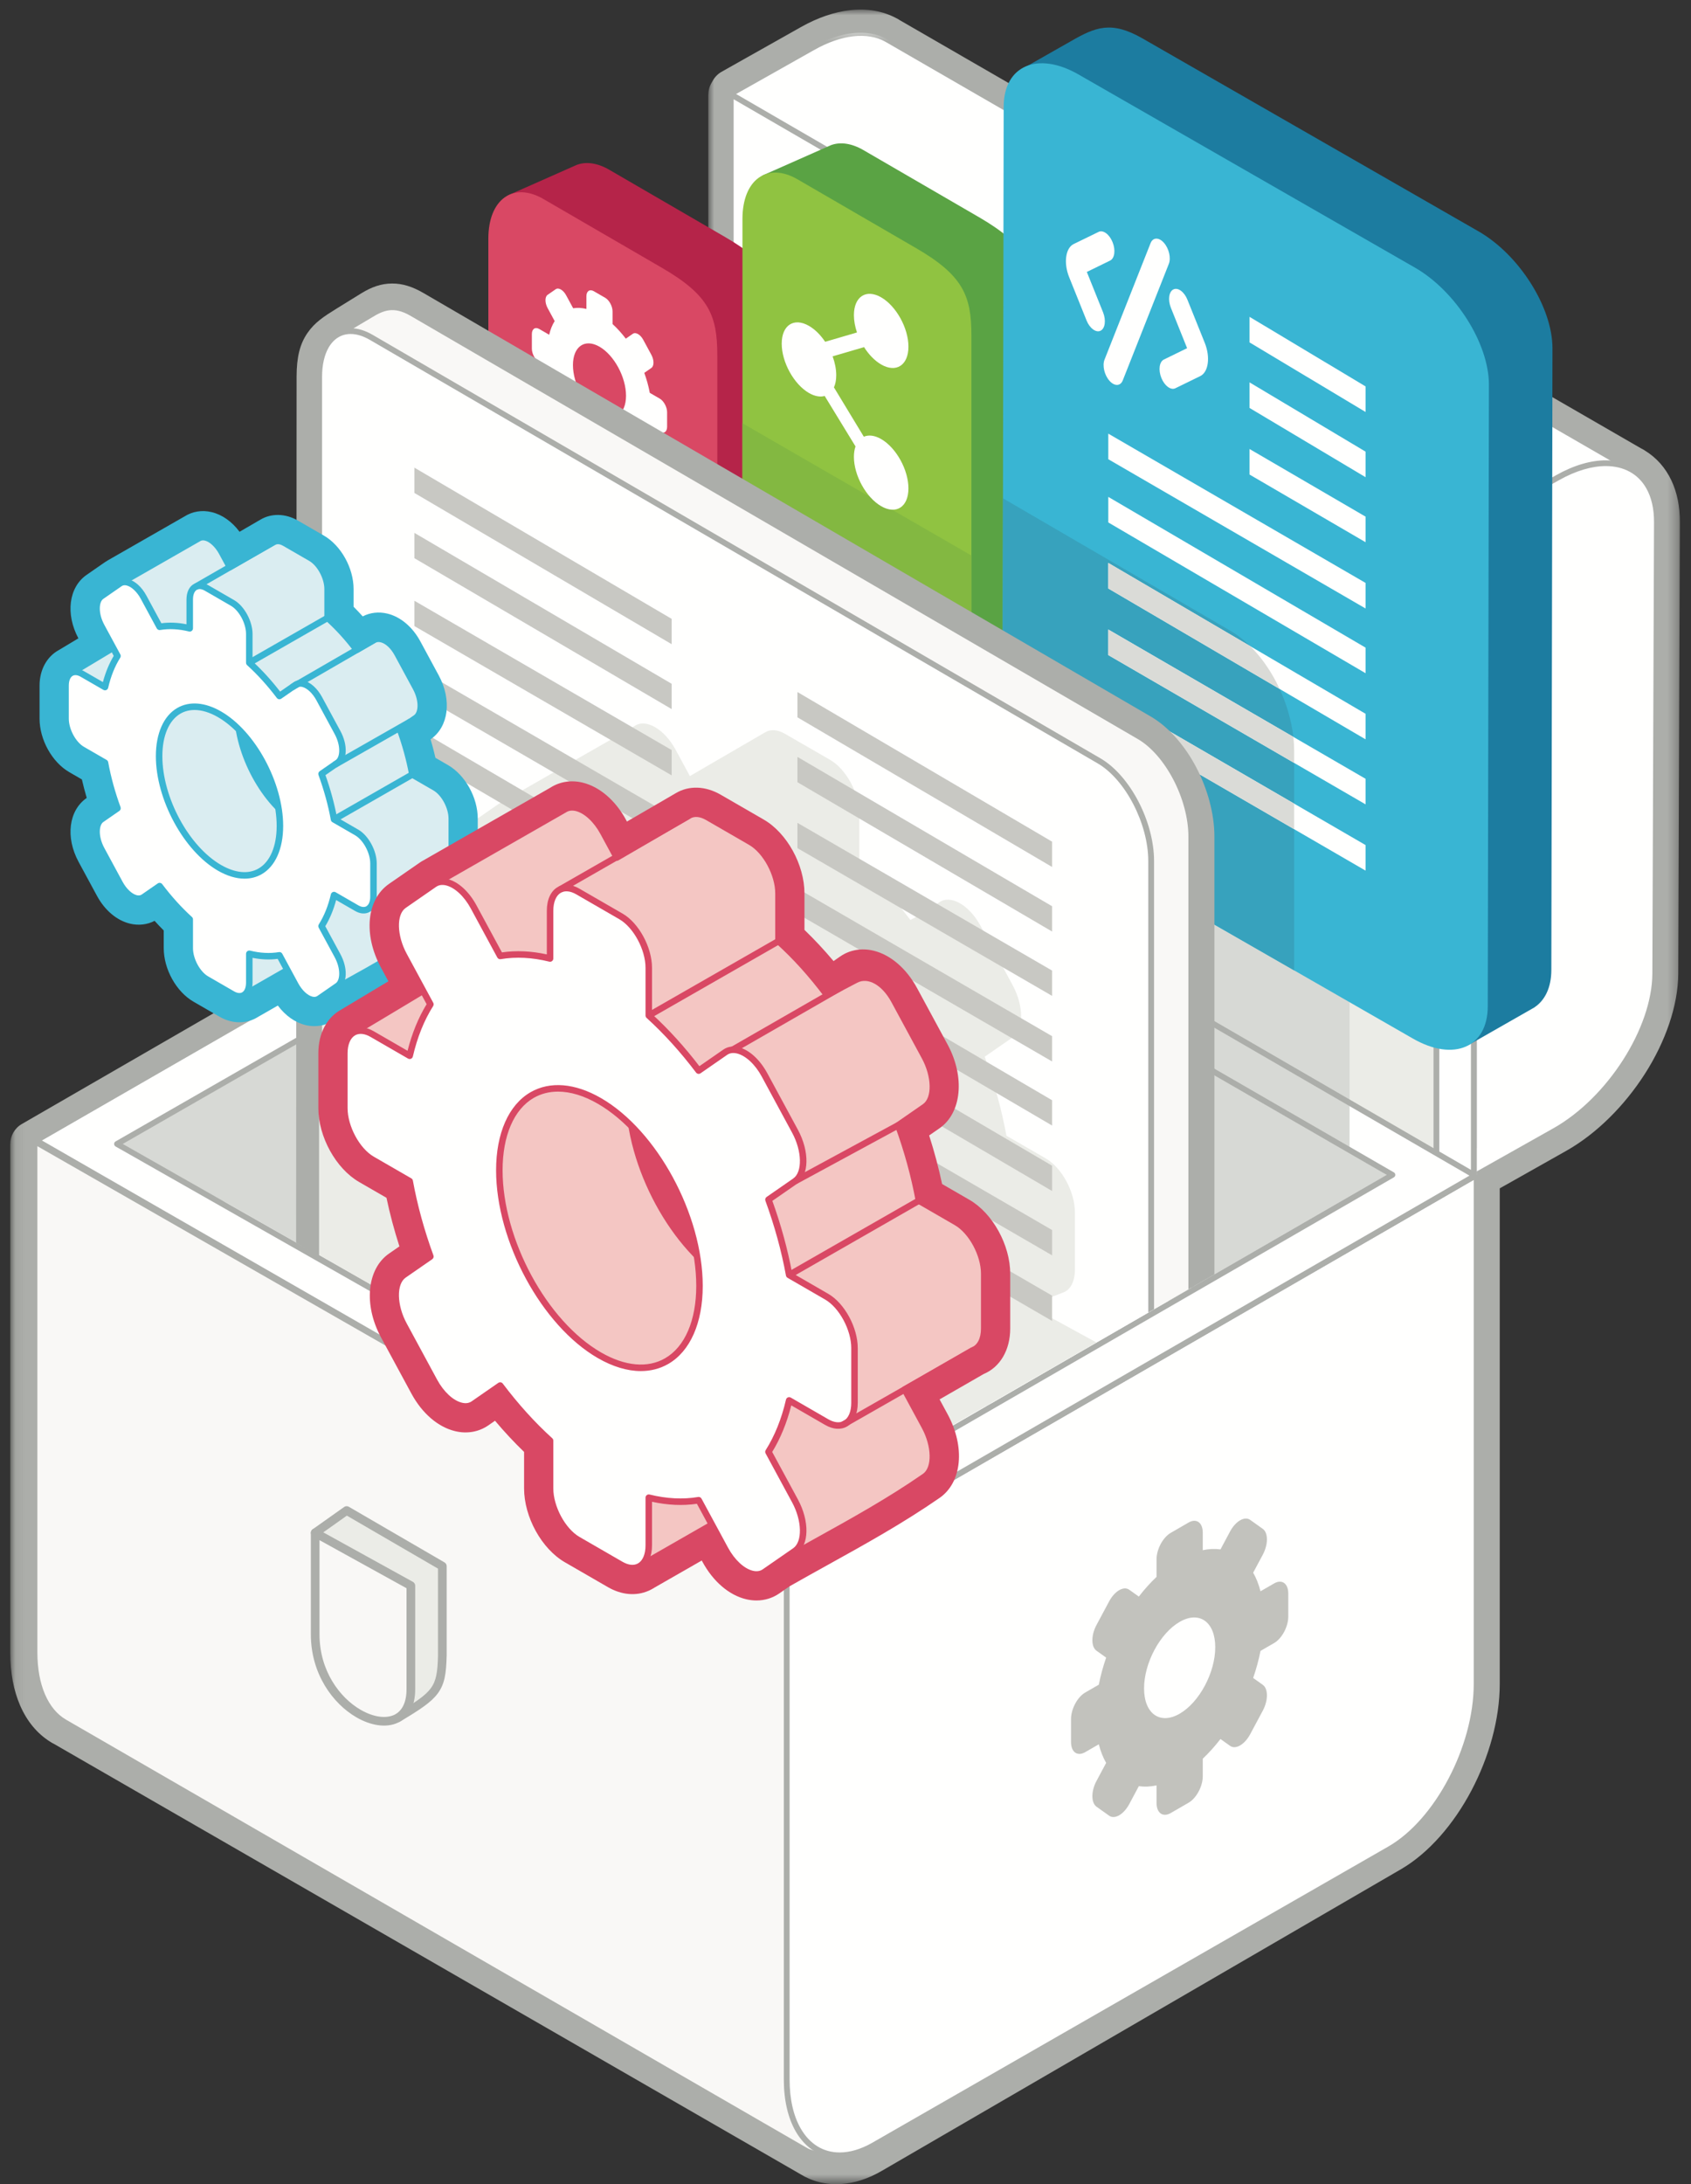 <?xml version="1.0" encoding="UTF-8"?>
<svg width="165px" height="213px" viewBox="0 0 165 213" version="1.1" xmlns="http://www.w3.org/2000/svg" xmlns:xlink="http://www.w3.org/1999/xlink">
    <rect x="0" y="0" width="165" height="213" fill="#333333" stroke="none"/>
    <!-- Generator: Sketch 47.1 (45422) - http://www.bohemiancoding.com/sketch -->
    <title>Finance-fixed</title>
    <desc>Created with Sketch.</desc>
    <defs>
        <polygon id="path-1" points="95.721 0.937 0.914 0.937 0.914 116.823 95.721 116.823 95.721 0.937"></polygon>
        <polygon id="path-3" points="158.638 210.388 0.076 210.388 0.076 0.399 158.638 0.399"></polygon>
    </defs>
    <g id="Page-1" stroke="none" stroke-width="1" fill="none" fill-rule="evenodd">
        <g id="Group" transform="translate(1, 0)">
            <g id="Group-3" transform="translate(67.196, 0)">
                <mask id="mask-2" fill="white">
                    <use xlink:href="#path-1"></use>
                </mask>
                <g id="Clip-2"></g>
                <path d="M84.617,112.237 L76.987,116.538 L76.986,116.535 C76.314,116.91 75.469,116.932 74.757,116.519 L2.185,74.62 C1.431,74.253 0.914,73.482 0.914,72.589 L0.914,9.229 L0.919,9.229 C0.918,8.845 1.017,8.455 1.222,8.099 L1.325,7.918 C1.523,7.544 1.824,7.22 2.22,6.997 L9.949,2.643 C11.616,1.703 13.243,1.163 14.748,0.995 C16.419,0.806 17.949,1.075 19.246,1.764 C19.298,1.788 19.349,1.817 19.399,1.846 L19.526,1.918 L19.522,1.923 L91.988,43.759 C92.096,43.808 92.2,43.865 92.299,43.934 L92.351,43.969 C93.436,44.641 94.304,45.612 94.894,46.856 C95.433,47.996 95.728,49.367 95.721,50.936 L95.561,94.954 C95.544,98.092 94.302,101.595 92.311,104.711 C90.345,107.786 87.62,110.544 84.617,112.237 Z M75.895,111.978 L82.413,108.305 C84.773,106.975 86.937,104.771 88.521,102.295 C90.083,99.854 91.055,97.203 91.066,94.936 L91.229,50.918 C91.231,50.051 91.088,49.335 90.823,48.774 C90.607,48.321 90.298,47.978 89.919,47.759 C89.875,47.734 89.83,47.704 89.787,47.676 L17.339,5.847 C17.245,5.806 17.154,5.755 17.067,5.699 C16.587,5.472 15.97,5.391 15.242,5.473 C14.334,5.575 13.288,5.935 12.154,6.575 L5.428,10.365 L5.428,71.293 L75.895,111.978 L75.895,111.978 Z" id="Fill-1" fill="#ACAEAA" mask="url(#mask-2)"></path>
            </g>
            <path d="M79.055,47.912 L79.084,41.584 L142.316,80.894 L158.245,45.809 L85.597,3.866 L85.469,3.793 C83.689,2.804 81.107,3 78.248,4.609 L70.519,8.964 L70.366,9.227 L70.366,35.775 L61.624,67.54 L69.254,63.241 C74.62,60.218 79.028,53.321 79.055,47.912" id="Fill-4" fill="#FFFFFE"></path>
            <g id="Group-8" transform="translate(0, 2.536)">
                <mask id="mask-4" fill="white">
                    <use xlink:href="#path-3"></use>
                </mask>
                <g id="Clip-6"></g>
                <path d="M88.148,44.625 L88.122,50.452 C88.108,53.208 86.984,56.339 85.18,59.161 C83.379,61.975 80.901,64.49 78.179,66.025 L70.55,70.324 L70.13,70.561 L70.13,6.718 L70.168,6.576 L70.322,6.314 L70.427,6.21 L78.157,1.856 C79.591,1.046 80.963,0.586 82.205,0.445 C83.335,0.318 84.358,0.454 85.234,0.833 L85.234,0.795 L85.655,1.038 L85.783,1.113 L158.388,43.03 L158.638,43.174 L158.487,43.42 L142.555,65.726 L142.406,65.967 L142.166,65.817 L88.148,44.625 Z M87.561,50.451 L87.592,43.617 L88.017,43.883 L142.223,65.189 L157.855,43.373 L85.5,1.599 L85.498,1.599 L85.376,1.528 C84.52,1.054 83.462,0.87 82.265,1.003 C81.096,1.135 79.796,1.573 78.43,2.346 L70.769,6.663 L70.693,6.793 L70.693,69.596 L77.903,65.533 C80.544,64.045 82.955,61.599 84.707,58.859 C86.456,56.123 87.548,53.099 87.561,50.451 L87.561,50.451 Z" id="Fill-5" fill="#ACAEAA" mask="url(#mask-4)"></path>
                <path d="M0,158.644 L0,109.027 L0.005,109.027 C0.005,108.251 0.408,107.495 1.128,107.078 L68.917,67.939 C69.595,67.54 70.462,67.507 71.19,67.929 L144.068,110.006 C144.821,110.371 145.338,111.143 145.338,112.035 L145.338,161.677 C145.338,165.13 144.28,168.839 142.584,172.058 C140.854,175.343 138.417,178.166 135.718,179.74 L85.048,209.161 C83.691,209.952 82.342,210.37 81.063,210.449 C79.61,210.542 78.265,210.203 77.103,209.492 L77.103,209.489 L4.256,167.522 C4.127,167.462 4.003,167.389 3.885,167.309 C2.63,166.523 1.624,165.315 0.951,163.753 C0.341,162.334 0,160.61 0,158.644 Z M4.514,110.324 L4.514,158.644 C4.514,159.985 4.723,161.105 5.094,161.973 C5.405,162.698 5.817,163.219 6.297,163.504 C6.349,163.533 6.401,163.565 6.451,163.6 L79.195,205.511 C79.32,205.564 79.436,205.629 79.545,205.705 C79.899,205.894 80.317,205.984 80.78,205.953 C81.379,205.915 82.056,205.692 82.79,205.265 L133.46,175.843 C135.413,174.706 137.242,172.538 138.598,169.959 C139.968,167.36 140.823,164.395 140.823,161.677 L140.823,113.33 L70.063,72.477 L4.514,110.324 L4.514,110.324 Z" id="Fill-7" fill="#ACAEAA" mask="url(#mask-4)"></path>
            </g>
            <path d="M2.553,111.613 L2.553,161.228 C2.553,164.605 3.692,167.005 5.485,168.051 L5.494,168.056 L5.496,168.057 L74.617,207.988 C76.814,209.259 78.281,209.895 80.689,210.155 L107.09,188.48 C111.755,185.811 115.58,178.56 115.58,172.365 L115.58,130.792 L75.677,152.919 L2.553,111.613" id="Fill-9" fill="#F9F8F6"></path>
            <path d="M2.192,161.567 L2.215,161.843 L2.083,161.118 C2.083,162.813 2.365,164.272 2.87,165.449 L2.674,164.362 L2.879,165.188 L3.267,165.923 L2.872,165.449 C3.318,166.495 3.943,167.334 4.702,167.893 C4.847,167.999 4.997,168.095 5.15,168.18 L4.777,167.734 L4.827,167.746 L5.149,168.18 L5.153,168.181 L5.168,168.191 L5.831,168.574 L78.768,210.708 L79.105,210.904 L79.184,210.524 L79.903,207.026 L107.226,188.723 C109.61,187.363 111.772,184.841 113.336,181.874 C114.894,178.916 115.863,175.507 115.863,172.365 L115.863,130.304 L115.443,130.549 L75.677,152.931 L2.505,111.045 L2.083,110.801 L2.083,161.118 L2.192,161.567 Z M2.646,111.774 L2.646,161.118 C2.646,162.736 2.911,164.118 3.389,165.227 C3.873,166.357 4.577,167.196 5.438,167.696 L5.438,167.697 L5.445,167.702 L5.448,167.703 L5.458,167.708 L5.463,167.71 L5.464,167.712 L78.712,210.027 L79.377,206.787 L79.402,206.663 L79.514,206.6 L106.95,188.234 C109.235,186.928 111.32,184.488 112.837,181.612 C114.354,178.73 115.298,175.414 115.298,172.364 L115.298,131.278 L75.817,153.498 L75.676,153.579 L75.536,153.498 L2.646,111.774 L2.646,111.774 Z" id="Fill-10" fill="#ACAEAA"></path>
            <path d="M75.839,153.217 L75.839,202.744 C75.839,208.921 79.673,211.816 84.333,209.156 L134.588,180.325 C139.245,177.666 143.083,170.405 143.083,164.21 L143.083,114.571 L75.993,153.307 L75.839,153.217" id="Fill-11" fill="#FFFFFE"></path>
            <path d="M75.481,202.787 L75.481,152.773 L75.903,153.016 L75.915,153.023 L142.938,114.328 L143.362,114.083 L143.362,164.21 C143.362,167.351 142.392,170.759 140.832,173.717 C139.268,176.686 137.105,179.209 134.728,180.569 L84.392,209.444 C83.174,210.141 82.002,210.471 80.932,210.471 C80.026,210.471 79.19,210.234 78.459,209.782 C77.731,209.332 77.111,208.675 76.628,207.83 C75.9,206.552 75.481,204.844 75.481,202.787 Z M76.045,153.6 L76.045,202.787 C76.045,204.744 76.435,206.356 77.119,207.551 C77.555,208.315 78.109,208.906 78.753,209.304 C79.394,209.701 80.13,209.906 80.934,209.906 C81.91,209.906 82.986,209.602 84.117,208.956 L134.45,180.081 C136.732,178.779 138.819,176.337 140.335,173.456 C141.854,170.576 142.8,167.261 142.8,164.21 L142.8,115.061 L76.056,153.592 L76.045,153.6 L76.045,153.6 Z" id="Fill-12" fill="#ACAEAA"></path>
            <polyline id="Fill-13" fill="#D7D9D5" points="69.932 72.338 143.083 114.571 75.851 153.212 2.854 111.066 69.932 72.338"></polyline>
            <polyline id="Fill-14" fill="#FFFFFE" points="31.084 99.451 31.09 95.116 2.791 111.376 75.817 153.498 142.948 114.816 126.563 105.359 122.535 107.126 134.302 114.57 75.761 148.374 21.149 117.324 10.275 111.798 31.084 99.451"></polyline>
            <path d="M142.516,114.57 L69.983,72.691 L3.09,111.218 L75.881,153.038 L142.516,114.57 Z M70.124,72.123 L143.221,114.328 C143.357,114.405 143.401,114.579 143.325,114.712 C143.297,114.755 143.262,114.792 143.221,114.813 L143.221,114.815 L76.021,153.606 C75.923,153.662 75.808,153.653 75.724,153.593 L2.387,111.461 C2.253,111.384 2.207,111.211 2.285,111.078 C2.309,111.035 2.346,111 2.387,110.976 L69.841,72.123 C69.931,72.07 70.038,72.074 70.124,72.123 L70.124,72.123 Z" id="Fill-15" fill="#ACAEAA"></path>
            <path d="M160.511,94.942 L160.672,50.926 C160.696,45.517 156.315,43.576 150.962,46.591 L143.236,50.946 L143.083,51.209 L143.083,114.57 L150.711,110.271 C156.076,107.249 160.484,100.351 160.511,94.942" id="Fill-16" fill="#FFFFFE"></path>
            <path d="M160.953,50.927 L160.792,94.943 C160.78,97.702 159.654,100.833 157.851,103.652 C156.05,106.467 153.572,108.982 150.848,110.518 L142.948,114.967 L142.53,115.204 L142.53,51.36 L142.567,51.219 L142.72,50.956 L142.825,50.852 L150.826,46.347 C152.59,45.353 154.258,44.885 155.713,44.891 C156.687,44.896 157.565,45.113 158.316,45.527 C159.067,45.945 159.685,46.558 160.135,47.356 C160.667,48.299 160.958,49.498 160.953,50.927 Z M160.229,94.941 L160.392,50.925 C160.397,49.599 160.132,48.492 159.643,47.63 C159.248,46.926 158.703,46.383 158.041,46.018 C157.378,45.648 156.588,45.455 155.711,45.451 C154.354,45.445 152.779,45.891 151.101,46.837 L143.166,51.304 L143.089,51.437 L143.089,114.239 L150.575,110.027 C153.215,108.539 155.626,106.09 157.377,103.351 C159.126,100.615 160.217,97.59 160.229,94.941 L160.229,94.941 Z" id="Fill-17" fill="#ACAEAA"></path>
            <polyline id="Fill-18" fill="#FFFFFE" points="70.455 72.639 70.455 9.278 143.083 51.21 143.083 114.571 70.455 72.639"></polyline>
            <path d="M139.055,112.633 L139.054,61.42 L82.378,28.588 L82.621,43.665 L82.655,79.458 L133.673,109.535 L139.055,112.633 Z M139.055,112.633 L134.837,110.206 L139.055,112.633 L139.055,112.633 Z" id="Fill-19" fill="#EBECE7"></path>
            <path d="M77.367,35.396 L77.406,81.233 L130.683,112.643 L130.683,73.215 C130.683,69.471 128.397,65.072 125.598,63.445 L77.367,35.396" id="Fill-20" fill="#D7D9D5"></path>
            <path d="M139.439,112.468 L138.877,112.143 L138.877,56.849 L73.547,18.992 L73.547,78.095 L72.984,77.77 L72.984,18.506 C72.984,18.348 73.111,18.223 73.267,18.223 C73.324,18.223 73.379,18.241 73.424,18.272 L139.298,56.442 C139.387,56.496 139.438,56.588 139.438,56.686 L139.439,56.687 L139.439,112.468" id="Fill-21" fill="#ACAEAA"></path>
            <path d="M70.585,9.679 L70.585,72.392 L142.527,114.083 L142.527,51.372 L70.585,9.679 Z M70.022,72.552 L70.022,9.192 C70.022,9.035 70.148,8.909 70.304,8.909 C70.362,8.909 70.416,8.927 70.461,8.957 L142.951,50.965 C143.038,51.019 143.089,51.111 143.089,51.209 L143.089,114.571 C143.089,114.726 142.964,114.854 142.81,114.854 C142.751,114.854 142.696,114.836 142.653,114.803 L70.163,72.797 C70.072,72.745 70.022,72.648 70.022,72.552 L70.022,72.552 Z" id="Fill-22" fill="#ACAEAA"></path>
            <path d="M42.161,152.73 L32.824,147.303 L29.753,149.479 L31.898,154.144 L35.182,164.224 L37.832,167.516 C41.619,165.255 42.075,164.749 42.161,161.496 L42.161,152.73" id="Fill-23" fill="#EBECE7"></path>
            <path d="M58.462,16.563 L69.742,23.109 C74.332,25.772 75.123,27.767 75.123,31.61 L75.123,48.256 C75.123,50.378 74.402,51.895 73.247,52.52 L73.226,52.53 C73.19,52.549 73.152,52.568 73.115,52.586 L67.156,55.506 L63.299,47.862 L65.353,30.213 L54.964,23.597 L49.559,34.919 L48.597,19.037 L55.02,16.193 C55.111,16.147 55.204,16.107 55.299,16.071 L55.308,16.068 L55.308,16.069 C56.195,15.744 57.287,15.88 58.462,16.563" id="Fill-24" fill="#B52449"></path>
            <path d="M52.032,19.411 L63.608,26.129 C68.198,28.792 68.99,30.786 68.99,34.63 L68.99,51.276 C68.99,55.119 66.627,56.95 63.608,55.142 C62.748,54.626 51.427,47.742 51.227,47.618 C47.532,45.331 46.651,43.765 46.651,39.922 L46.651,23.277 C46.651,19.432 49.072,17.693 52.032,19.411" id="Fill-25" fill="#D94864"></path>
            <path d="M83.256,14.642 L94.537,21.188 C99.126,23.852 99.919,25.848 99.919,29.691 L99.919,59.116 C99.919,61.237 99.195,62.756 98.041,63.379 L98.022,63.39 C97.984,63.409 97.947,63.428 97.91,63.446 L91.949,66.365 L88.093,58.722 L90.147,28.294 L79.758,21.677 L74.353,33 L73.391,17.117 L79.814,14.274 C79.905,14.227 79.998,14.187 80.093,14.152 L80.102,14.148 C80.989,13.825 82.081,13.96 83.256,14.642" id="Fill-26" fill="#5AA344"></path>
            <path d="M76.826,17.491 L88.404,24.208 C92.992,26.872 93.785,28.868 93.785,32.709 L93.785,62.135 C93.785,65.978 91.42,67.809 88.404,66.001 C87.542,65.486 76.221,58.602 76.021,58.479 C72.326,56.191 71.445,54.626 71.445,50.781 L71.445,21.357 C71.445,17.513 73.867,15.773 76.826,17.491" id="Fill-27" fill="#90C341"></path>
            <path d="M93.785,54.174 L93.785,62.135 C93.785,65.978 91.42,67.809 88.404,66.001 C87.542,65.486 76.221,58.602 76.021,58.479 C72.326,56.191 71.445,54.626 71.445,50.781 L71.445,41.276 L93.785,54.174" id="Fill-28" fill="#83B841"></path>
            <path d="M33.035,146.938 L42.348,152.35 C42.487,152.419 42.585,152.563 42.585,152.729 L42.585,161.495 L42.582,161.495 L42.582,161.505 C42.537,163.223 42.388,164.222 41.725,165.127 C41.086,166.001 39.998,166.714 38.066,167.868 C37.886,167.987 37.641,167.952 37.504,167.781 L34.855,164.489 L34.838,164.468 L31.556,154.388 L31.557,154.388 C31.54,154.365 31.527,154.341 31.515,154.319 L29.378,149.672 C29.282,149.488 29.336,149.256 29.509,149.134 L32.579,146.959 C32.709,146.867 32.886,146.853 33.035,146.938 Z M41.738,152.972 L32.845,147.804 L30.282,149.62 L32.263,153.929 L35.519,163.969 L37.929,166.964 C39.579,165.974 40.523,165.34 41.044,164.627 C41.576,163.902 41.697,163.026 41.737,161.495 L41.737,152.972 L41.738,152.972 L41.738,152.972 Z" id="Fill-29" fill="#ACAEAA"></path>
            <path d="M39.092,154.637 L29.754,149.479 L29.754,159.38 C29.754,167.271 39.092,170.927 39.092,164.735 L39.092,154.637" id="Fill-30" fill="#F9F8F6"></path>
            <path d="M29.956,149.109 L39.271,154.251 C39.414,154.32 39.514,154.467 39.514,154.635 L39.514,164.734 C39.514,166.48 38.823,167.542 37.791,168.01 C37.226,168.267 36.56,168.337 35.86,168.233 C35.186,168.133 34.471,167.874 33.773,167.47 C31.485,166.146 29.331,163.247 29.331,159.377 L29.331,149.477 L29.333,149.477 C29.333,149.408 29.35,149.338 29.385,149.274 C29.495,149.072 29.752,148.997 29.956,149.109 Z M38.667,154.884 L30.176,150.195 L30.176,159.38 C30.176,162.908 32.124,165.544 34.195,166.741 C34.798,167.088 35.41,167.315 35.981,167.398 C36.524,167.478 37.029,167.428 37.444,167.242 C38.176,166.907 38.667,166.101 38.667,164.734 L38.667,154.884 L38.667,154.884 Z" id="Fill-31" fill="#ACAEAA"></path>
            <path d="M116.656,103.731 L135.005,114.328 C135.141,114.405 135.185,114.579 135.108,114.712 C135.081,114.755 135.047,114.792 135.004,114.813 L135.004,114.815 L75.9,148.94 C75.803,148.997 75.687,148.988 75.602,148.93 L10.275,111.8 C10.142,111.722 10.096,111.55 10.172,111.417 C10.197,111.372 10.233,111.337 10.275,111.314 L28.339,100.954 L28.339,101.597 L10.977,111.556 L75.761,148.374 L134.302,114.57 L116.656,104.383 L116.656,103.731" id="Fill-32" fill="#ACAEAA"></path>
            <path d="M142.252,101.932 L148.438,98.403 C148.519,98.363 148.597,98.317 148.674,98.269 L148.745,98.227 L148.745,98.221 C149.753,97.543 150.37,96.301 150.373,94.585 L150.483,33.982 C150.491,29.977 147.248,24.846 143.262,22.559 L110.489,3.752 C107.419,1.991 105.869,2.647 103.465,4.034 L99.13,6.494 L123.96,42.033 L142.252,101.932" id="Fill-33" fill="#1C7CA0"></path>
            <path d="M96.825,71.023 L96.934,10.407 C96.942,6.401 100.249,4.974 104.237,7.262 L137.059,26.096 C141.047,28.384 144.287,33.516 144.281,37.521 L144.169,98.136 C144.162,102.141 140.854,103.569 136.866,101.281 L104.045,82.447 C100.059,80.159 96.817,75.029 96.825,71.023" id="Fill-34" fill="#39B5D3"></path>
            <path d="M96.825,71.023 L96.866,48.597 L119.067,61.518 C120.847,62.554 122.424,64.391 123.53,66.517 C124.609,68.591 125.279,70.999 125.279,73.237 L125.279,94.633 L104.045,82.447 C100.061,80.159 96.816,75.029 96.825,71.023" id="Fill-35" fill="#37A2BD"></path>
            <path d="M57.495,33.81 C58.925,34.635 60.084,36.777 60.084,38.592 C60.084,40.408 58.925,41.212 57.495,40.385 C56.065,39.56 54.906,37.418 54.906,35.603 C54.906,33.787 56.065,32.985 57.495,33.81 Z M58.77,31.601 C59.229,32.018 59.663,32.499 60.062,33.026 L60.749,32.551 C61.028,32.357 61.486,32.622 61.766,33.138 L62.554,34.595 C62.834,35.111 62.834,35.693 62.554,35.885 L61.866,36.362 C62.101,37.004 62.282,37.659 62.403,38.31 L63.374,38.871 C63.768,39.099 64.093,39.697 64.093,40.2 L64.093,41.615 C64.093,42.117 63.768,42.341 63.374,42.113 L62.403,41.553 C62.282,42.066 62.101,42.511 61.866,42.883 L62.554,44.152 C62.834,44.669 62.834,45.25 62.554,45.444 L61.766,45.989 C61.486,46.183 61.028,45.919 60.749,45.402 L60.062,44.133 C59.663,44.2 59.229,44.181 58.77,44.068 L58.77,45.301 C58.77,45.803 58.447,46.027 58.051,45.799 L56.937,45.155 C56.541,44.927 56.218,44.329 56.218,43.827 L56.218,42.594 C55.759,42.178 55.325,41.696 54.927,41.169 L54.239,41.644 C53.96,41.838 53.502,41.573 53.223,41.057 L52.434,39.602 C52.155,39.084 52.155,38.502 52.434,38.31 L53.122,37.834 C52.887,37.191 52.705,36.537 52.587,35.885 L51.614,35.325 C51.219,35.096 50.896,34.498 50.896,33.996 L50.896,32.58 C50.896,32.078 51.219,31.854 51.614,32.082 L52.587,32.644 C52.705,32.129 52.887,31.684 53.122,31.312 L52.434,30.043 C52.155,29.527 52.155,28.945 52.434,28.751 L53.223,28.206 C53.502,28.012 53.96,28.276 54.239,28.793 L54.927,30.062 C55.325,29.995 55.759,30.015 56.218,30.128 L56.218,28.894 C56.218,28.392 56.541,28.168 56.937,28.396 L58.051,29.04 C58.447,29.268 58.77,29.866 58.77,30.369 L58.77,31.601 L58.77,31.601 Z" id="Fill-36" fill="#FFFFFE"></path>
            <path d="M110.155,71.823 L39.187,30.522 C37.73,29.673 36.748,29.706 35.442,30.514 L33.024,32.005 C31.021,33.242 30.19,33.83 30.189,36.745 L30.143,104.166 C30.142,107.911 32.429,112.313 35.227,113.939 L88.328,141.116 L115.239,125.577 L115.239,81.593 C115.239,77.849 112.952,73.451 110.155,71.823" id="Fill-37" fill="#FFFFFE"></path>
            <path d="M120.926,43.787 L132.246,50.383 L132.246,52.877 L120.926,46.279 L120.926,43.787 Z M132.246,37.683 L120.926,30.899 L120.926,33.393 L132.246,40.176 L132.246,37.683 Z M132.246,44.044 L120.926,37.29 L120.926,39.784 L132.246,46.537 L132.246,44.044 Z M107.142,61.391 L132.246,75.948 L132.246,78.441 L107.142,63.884 L107.142,61.391 Z M132.246,63.158 L107.142,48.456 L107.142,50.949 L132.246,65.652 L132.246,63.158 Z M132.246,69.608 L107.142,54.897 L107.142,57.39 L132.246,72.1 L132.246,69.608 Z M107.142,67.853 L132.246,82.411 L132.246,84.903 L107.142,70.347 L107.142,67.853 Z M107.142,42.289 L132.246,56.847 L132.246,59.34 L107.142,44.783 L107.142,42.289 L107.142,42.289 Z" id="Fill-38" fill="#FFFFFE"></path>
            <path d="M125.279,78.371 L125.279,80.864 L107.142,70.347 L107.142,67.853 L125.279,78.371 Z M125.201,71.862 C125.253,72.325 125.279,72.784 125.279,73.237 L125.279,74.402 L107.142,63.884 L107.142,61.391 L125.201,71.862 Z M120.984,63.006 C121.972,63.984 122.841,65.194 123.53,66.517 C123.644,66.735 123.754,66.959 123.858,67.185 L107.142,57.39 L107.142,54.897 L120.984,63.006 L120.984,63.006 Z" id="Fill-39" fill="#DADBD7"></path>
            <path d="M109.027,73.77 L38.059,32.471 C37.682,32.25 37.427,32.144 37.267,32.144 C37.129,32.144 36.921,32.24 36.623,32.425 L34.206,33.919 C33.444,34.389 32.912,34.725 32.706,35.025 C32.521,35.295 32.437,35.793 32.437,36.746 L32.391,113.297 C32.39,114.793 32.868,116.46 33.638,117.939 C34.373,119.355 35.34,120.53 36.356,121.118 L62.486,136.382 L57.989,138.98 L34.098,125.017 L27.894,121.189 L27.94,36.748 C27.942,34.786 28.273,33.531 29.003,32.47 C29.713,31.439 30.602,30.861 31.842,30.094 L34.26,28.6 C35.268,27.98 36.202,27.654 37.248,27.649 C38.269,27.643 39.236,27.946 40.315,28.572 L111.282,69.874 C113.065,70.911 114.641,72.748 115.746,74.873 C116.825,76.949 117.497,79.356 117.497,81.594 L117.497,124.273 L112.981,126.881 L112.981,81.593 C112.981,80.085 112.507,78.419 111.745,76.953 C111.007,75.538 110.042,74.361 109.027,73.77" id="Fill-40" fill="#ACAEAA"></path>
            <path d="M110.155,71.823 L39.177,30.544 C37.439,29.535 36.318,29.996 35.155,30.706 L31.913,32.628 L33.776,35.144 L46.511,91.198 C47.117,94.894 49.198,98.799 51.597,100.967 L95.458,137 L115.241,125.577 L115.239,81.593 C115.239,77.849 112.952,73.45 110.155,71.823" id="Fill-41" fill="#F9F8F6"></path>
            <path d="M110.013,72.066 L39.035,30.787 C38.225,30.318 37.568,30.189 36.982,30.26 C36.393,30.332 35.854,30.609 35.302,30.947 L35.3,30.95 L32.324,32.711 L34.003,34.979 L34.055,35.101 L46.79,91.155 C47.084,92.954 47.736,94.805 48.607,96.476 C49.492,98.179 50.603,99.69 51.787,100.762 L95.713,136.852 L95.201,137.148 L51.409,101.176 C50.172,100.059 49.018,98.493 48.106,96.736 C47.21,95.016 46.539,93.105 46.234,91.244 L33.509,35.257 L31.688,32.794 L31.501,32.543 L31.771,32.385 L35.012,30.464 C35.623,30.091 36.223,29.782 36.916,29.698 C37.616,29.616 38.389,29.76 39.318,30.302 L110.296,71.579 C111.743,72.42 113.052,73.967 113.996,75.782 C114.936,77.592 115.521,79.675 115.521,81.593 L115.521,125.414 L114.959,125.738 L114.959,81.593 C114.959,79.765 114.399,77.774 113.497,76.042 C112.598,74.317 111.366,72.851 110.013,72.066" id="Fill-42" fill="#ACAEAA"></path>
            <path d="M106.24,74.199 L35.227,32.901 C32.429,31.273 30.143,33.002 30.143,36.748 L30.143,122.39 L57.719,138.119 L75.761,148.374 L111.325,127.837 L111.325,83.97 C111.325,80.225 109.038,75.825 106.24,74.199" id="Fill-43" fill="#FFFFFE"></path>
            <polyline id="Fill-44" fill="#EBECE7" points="30.143 94.336 30.143 122.39 56.872 137.636 56.872 94.336 30.143 94.336"></polyline>
            <path d="M73.668,71.411 L73.668,71.41 L73.668,71.411 Z M59.485,138.056 L59.485,135.285 L59.402,135.208 L59.4,135.208 L59.315,135.131 L59.063,134.895 L59.062,134.895 L58.978,134.816 L58.895,134.735 L58.811,134.657 L58.727,134.575 L58.643,134.496 L58.56,134.414 L58.559,134.414 L58.477,134.333 L58.476,134.333 L58.394,134.251 L58.311,134.17 L58.228,134.089 L58.145,134.004 L58.063,133.921 L57.98,133.838 L57.898,133.754 L57.817,133.669 L57.816,133.669 L57.734,133.585 L57.653,133.502 L57.572,133.415 L57.571,133.415 L57.49,133.33 L57.409,133.244 L57.327,133.158 L57.248,133.072 L57.246,133.072 L57.166,132.984 L57.085,132.898 L57.005,132.811 L56.926,132.722 L56.846,132.634 L56.766,132.546 L56.686,132.456 L56.606,132.368 L56.448,132.188 L56.369,132.098 L56.212,131.918 L56.133,131.825 L56.056,131.734 L55.977,131.644 L55.9,131.552 L55.745,131.366 L55.668,131.274 L55.59,131.181 L55.514,131.086 L55.513,131.086 L55.437,130.994 L55.361,130.9 L55.284,130.805 L55.208,130.71 L55.132,130.615 L55.055,130.52 L54.981,130.424 L54.906,130.329 L54.83,130.233 L54.755,130.137 L54.68,130.04 L54.607,129.943 L54.532,129.846 L54.457,129.749 L54.383,129.651 L51.666,131.533 C51.632,131.557 51.597,131.578 51.56,131.6 C51.505,131.63 51.451,131.657 51.395,131.68 L51.338,131.701 C51.28,131.721 51.221,131.738 51.162,131.751 C51.102,131.765 51.041,131.772 50.979,131.777 L50.917,131.781 L50.854,131.784 L50.792,131.784 L50.792,131.782 L50.727,131.78 L50.662,131.775 L50.598,131.767 L50.532,131.758 L50.466,131.746 L50.4,131.73 L50.334,131.714 L50.267,131.695 L50.2,131.673 L50.132,131.65 L50.064,131.624 L49.997,131.597 L49.928,131.567 L49.928,131.566 L49.861,131.534 L49.793,131.5 L49.724,131.464 L49.656,131.425 L49.587,131.386 L49.519,131.341 L49.45,131.297 L49.383,131.251 L49.315,131.203 L49.247,131.152 L49.179,131.099 L49.112,131.046 L49.112,131.044 L49.045,130.989 L48.977,130.93 L48.911,130.871 L48.844,130.81 L48.78,130.745 L48.714,130.679 L48.649,130.612 L48.584,130.544 L48.521,130.473 L48.458,130.399 L48.394,130.326 L48.332,130.25 L48.271,130.172 L48.27,130.172 L48.209,130.092 L48.149,130.012 L48.09,129.929 L48.032,129.845 L47.973,129.759 L47.916,129.671 L47.86,129.583 L47.806,129.493 L47.805,129.493 L47.751,129.4 L47.698,129.306 L47.646,129.211 L47.645,129.211 L44.53,123.455 L44.478,123.359 L44.428,123.262 L44.38,123.166 L44.334,123.07 L44.334,123.068 L44.29,122.972 L44.247,122.876 L44.206,122.778 L44.166,122.68 L44.129,122.583 L44.092,122.485 L44.057,122.388 L44.024,122.291 L43.992,122.194 L43.962,122.096 L43.934,122 L43.907,121.903 L43.882,121.807 L43.859,121.712 L43.859,121.71 L43.836,121.615 L43.817,121.519 L43.798,121.424 L43.78,121.33 L43.765,121.238 L43.765,121.236 L43.751,121.142 L43.739,121.051 L43.728,120.959 L43.72,120.869 L43.72,120.867 L43.713,120.776 L43.707,120.687 L43.703,120.599 L43.7,120.51 L43.7,120.337 L43.703,120.251 L43.703,120.25 L43.707,120.168 L43.713,120.085 L43.713,120.084 L43.72,120.001 L43.728,119.922 L43.728,119.92 L43.739,119.84 L43.751,119.763 L43.765,119.684 L43.78,119.61 L43.798,119.534 L43.817,119.46 L43.836,119.389 L43.859,119.318 L43.882,119.25 L43.907,119.182 L43.934,119.116 L43.962,119.052 L43.992,118.99 L44.024,118.929 L44.057,118.87 L44.092,118.813 L44.129,118.758 L44.166,118.704 L44.206,118.652 L44.247,118.603 L44.29,118.555 L44.334,118.509 L44.38,118.466 L44.428,118.424 L44.478,118.386 L44.53,118.348 L47.247,116.467 L47.204,116.347 L47.16,116.23 L47.159,116.23 L47.117,116.11 L47.034,115.871 L47.032,115.871 L46.991,115.753 L46.95,115.634 L46.949,115.634 L46.908,115.513 L46.868,115.394 L46.868,115.393 L46.827,115.275 L46.786,115.154 L46.747,115.035 L46.707,114.915 L46.629,114.675 L46.628,114.675 L46.591,114.555 L46.552,114.434 L46.515,114.316 L46.514,114.315 L46.477,114.195 L46.476,114.195 L46.439,114.075 L46.439,114.074 L46.402,113.956 L46.402,113.955 L46.329,113.714 L46.293,113.594 L46.258,113.474 L46.257,113.474 L46.221,113.353 L46.153,113.113 L46.117,112.993 L46.084,112.871 L46.05,112.751 L46.017,112.63 L46.016,112.63 L45.984,112.51 L45.951,112.389 L45.918,112.267 L45.886,112.148 L45.824,111.905 L45.823,111.905 L45.792,111.786 L45.762,111.664 L45.732,111.544 L45.701,111.423 L45.671,111.303 L45.642,111.181 L45.614,111.059 L45.585,110.94 L45.557,110.818 L45.529,110.698 L45.501,110.577 L45.474,110.457 L45.421,110.214 L45.42,110.214 L45.394,110.094 L45.368,109.973 L45.342,109.852 L45.342,109.851 L45.318,109.732 L45.293,109.61 L45.269,109.49 L45.245,109.368 L45.198,109.127 L45.152,108.886 L45.129,108.766 L41.29,106.548 L41.217,106.505 L41.145,106.458 L41.072,106.411 L41,106.362 L40.929,106.31 L40.859,106.257 L40.788,106.201 L40.72,106.144 L40.65,106.085 L40.582,106.026 L40.514,105.962 L40.447,105.898 L40.381,105.832 L40.315,105.765 L40.251,105.696 L40.251,105.695 L40.186,105.625 L40.123,105.553 L40.06,105.479 L39.998,105.406 L39.938,105.33 L39.878,105.252 L39.878,105.251 L39.818,105.174 L39.76,105.094 L39.703,105.013 L39.646,104.93 L39.591,104.847 L39.538,104.763 L39.484,104.678 L39.433,104.592 L39.38,104.504 L39.33,104.417 L39.282,104.328 L39.282,104.327 L39.234,104.238 L39.187,104.148 L39.187,104.147 L39.143,104.057 L39.143,104.056 L39.098,103.966 L39.055,103.872 L39.013,103.779 L38.973,103.685 L38.933,103.592 L38.897,103.498 L38.86,103.403 L38.826,103.308 L38.791,103.211 L38.758,103.116 L38.728,103.02 L38.699,102.923 L38.671,102.827 L38.644,102.731 L38.62,102.634 L38.62,102.633 L38.596,102.537 L38.575,102.44 L38.556,102.344 L38.556,102.343 L38.538,102.248 L38.538,102.246 L38.52,102.151 L38.52,102.15 L38.504,102.054 L38.491,101.959 L38.491,101.957 L38.479,101.862 L38.469,101.767 L38.462,101.672 L38.455,101.577 L38.45,101.483 L38.448,101.389 L38.448,95.6 L38.449,95.551 L38.45,95.515 L38.452,95.501 L38.454,95.453 L38.455,95.427 L38.457,95.405 L38.459,95.358 L38.462,95.339 L38.464,95.311 L38.468,95.264 L38.469,95.254 L38.473,95.22 L38.479,95.174 L38.479,95.17 L38.485,95.129 L38.486,95.121 L38.492,95.085 L38.498,95.041 L38.504,95.007 L38.507,94.998 L38.515,94.955 L38.52,94.928 L38.524,94.913 L38.533,94.871 L38.538,94.851 L38.542,94.831 L38.552,94.789 L38.556,94.776 L38.562,94.749 L38.573,94.709 L38.575,94.703 L38.585,94.671 L38.596,94.632 L38.596,94.63 L38.609,94.594 L38.62,94.561 L38.621,94.556 L38.635,94.519 L38.644,94.492 L38.648,94.482 L38.663,94.446 L38.671,94.426 L38.677,94.411 L38.692,94.377 L38.699,94.362 L38.708,94.343 L38.724,94.308 L38.728,94.299 L38.741,94.275 L38.771,94.217 L38.774,94.211 L38.791,94.18 L38.793,94.179 L38.81,94.149 L38.826,94.123 L38.828,94.118 L38.847,94.088 L38.86,94.069 L38.867,94.059 L38.886,94.031 L38.907,94.001 L38.927,93.975 L38.969,93.922 L38.973,93.917 L38.99,93.896 C39.115,93.752 39.257,93.635 39.414,93.55 L46.497,89.305 L44.53,85.67 L44.53,85.669 L44.478,85.574 L44.478,85.573 L44.428,85.478 L44.38,85.381 L44.38,85.38 L44.334,85.284 L44.29,85.187 L44.247,85.091 L44.247,85.09 L44.206,84.993 L44.206,84.992 L44.166,84.896 L44.166,84.894 L44.129,84.798 L44.092,84.7 L44.057,84.603 L44.024,84.506 L44.024,84.505 L43.992,84.409 L43.992,84.408 L43.962,84.311 L43.934,84.215 L43.907,84.117 L43.882,84.022 L43.882,84.021 L43.859,83.926 L43.836,83.831 L43.836,83.829 L43.817,83.734 L43.798,83.639 L43.78,83.545 L43.765,83.452 L43.751,83.358 L43.739,83.265 L43.728,83.174 L43.72,83.081 L43.713,82.993 L43.713,82.991 L43.707,82.901 L43.703,82.814 L43.7,82.725 L43.7,82.551 L43.703,82.466 L43.707,82.382 L43.713,82.298 L43.72,82.217 L43.728,82.136 L43.739,82.056 L43.751,81.977 L43.765,81.9 L43.78,81.824 L43.798,81.749 L43.817,81.675 L43.836,81.603 L43.859,81.533 L43.882,81.465 L43.907,81.396 L43.934,81.332 L43.962,81.267 L43.992,81.205 L44.024,81.144 L44.057,81.085 L44.092,81.027 C44.139,80.953 44.191,80.883 44.247,80.818 L44.247,80.817 C44.304,80.752 44.364,80.693 44.428,80.64 C44.461,80.612 44.495,80.586 44.53,80.562 L46.217,79.394 L47.645,78.406 L47.697,78.371 L47.698,78.371 L47.699,78.369 L47.735,78.349 L47.739,78.346 L47.741,78.345 L47.745,78.342 L47.749,78.341 L47.75,78.34 L47.751,78.34 L47.754,78.337 L47.758,78.335 L47.761,78.333 L47.765,78.331 L60.912,70.806 C62.017,70.04 63.826,71.086 64.932,73.127 L66.315,75.683 L73.668,71.411 L73.668,71.41 C74.175,71.106 74.853,71.132 75.596,71.56 L80.003,74.104 C81.568,75.006 82.847,77.371 82.847,79.356 L82.847,84.233 L82.931,84.31 L83.015,84.387 L83.099,84.465 L83.1,84.466 L83.183,84.542 L83.185,84.545 L83.268,84.621 L83.27,84.623 L83.515,84.855 L83.521,84.861 L83.596,84.934 L83.604,84.943 L83.679,85.012 L83.689,85.022 L83.76,85.092 L83.772,85.104 L83.842,85.171 L83.855,85.185 L83.923,85.251 L83.938,85.266 L84.003,85.331 L84.02,85.348 L84.084,85.41 L84.105,85.431 L84.164,85.492 L84.186,85.513 L84.244,85.571 L84.324,85.653 L84.352,85.681 C85.568,86.917 86.732,88.271 87.831,89.712 L89.228,88.981 L90.667,87.985 C91.736,87.243 93.47,88.201 94.581,90.118 L94.582,90.119 L94.634,90.212 L94.686,90.306 L97.804,96.063 C98.909,98.107 98.909,100.403 97.804,101.169 L95.085,103.05 C96.014,105.587 96.731,108.179 97.203,110.754 L101.042,112.97 C102.606,113.873 103.884,116.236 103.884,118.223 L103.884,123.819 C103.884,125.031 103.408,125.834 102.681,126.068 L99.4,127.318 L105.99,130.918 L92.438,138.707 L92.202,138.846 L91.964,138.985 L91.727,139.122 L91.727,139.123 L91.49,139.261 L91.489,139.261 L91.251,139.397 L91.251,139.398 L91.013,139.534 L91.013,139.535 L90.776,139.671 L90.776,139.672 L90.538,139.808 L90.536,139.808 L90.299,139.944 L90.298,139.944 L90.06,140.079 L90.058,140.079 L89.82,140.215 L89.582,140.349 L89.579,140.349 L89.342,140.484 L89.341,140.484 L89.27,140.524 L78.146,146.87 L67.61,134.957 L62.206,137.82 L59.485,138.056 L59.485,138.056 Z" id="Fill-45" fill="#EBECE7"></path>
            <path d="M76.812,80.243 L101.659,94.651 L101.659,97.118 L76.812,82.711 L76.812,80.243 Z M39.434,58.586 L64.536,73.144 L64.536,75.611 L39.434,61.054 L39.434,58.586 Z M64.536,60.351 L39.434,45.604 L39.434,48.072 L64.536,62.82 L64.536,60.351 Z M101.659,82.079 L76.812,67.488 L76.812,69.955 L101.659,84.547 L101.659,82.079 Z M64.536,66.683 L39.434,51.966 L39.434,54.434 L64.536,69.15 L64.536,66.683 Z M101.659,88.376 L76.812,73.813 L76.812,76.282 L101.659,90.843 L101.659,88.376 Z M76.812,105.545 L101.659,119.953 L101.659,122.42 L76.812,108.014 L76.812,105.545 Z M39.434,83.889 L64.536,98.447 L64.536,100.914 L39.434,86.356 L39.434,83.889 Z M64.536,85.613 L39.434,70.906 L39.434,73.375 L64.536,88.081 L64.536,85.613 Z M101.659,107.295 L76.812,92.742 L76.812,95.21 L101.659,109.762 L101.659,107.295 Z M64.536,91.986 L39.434,77.27 L39.434,79.737 L64.536,94.453 L64.536,91.986 Z M101.659,113.679 L76.812,99.116 L76.812,101.585 L101.659,116.146 L101.659,113.679 Z M76.812,111.943 L101.659,126.35 L101.659,128.817 L76.812,114.41 L76.812,111.943 Z M39.434,90.285 L64.536,104.843 L64.536,107.31 L39.434,92.753 L39.434,90.285 Z M76.812,86.639 L101.659,101.047 L101.659,103.514 L76.812,89.106 L76.812,86.639 Z M39.434,64.983 L64.536,79.54 L64.536,82.008 L39.434,67.45 L39.434,64.983 L39.434,64.983 Z" id="Fill-46" fill="#C8C8C3"></path>
            <path d="M106.101,74.442 L35.087,33.143 C34.417,32.754 33.783,32.57 33.214,32.57 C32.764,32.57 32.354,32.684 31.997,32.905 C31.634,33.125 31.321,33.456 31.071,33.885 C30.662,34.591 30.426,35.562 30.426,36.749 L30.426,104.168 C30.426,105.995 30.984,107.987 31.887,109.719 C32.786,111.445 34.018,112.909 35.368,113.696 C49.431,122.329 57.423,127.611 35.087,114.182 C33.64,113.343 32.332,111.793 31.387,109.979 C30.446,108.171 29.861,106.087 29.861,104.168 L29.862,36.749 C29.862,35.461 30.126,34.394 30.586,33.603 C30.881,33.092 31.262,32.694 31.704,32.424 C32.152,32.15 32.663,32.007 33.214,32.007 C33.881,32.007 34.61,32.216 35.368,32.657 L106.381,73.955 C107.827,74.797 109.137,76.345 110.083,78.161 C111.024,79.969 111.608,82.052 111.608,83.97 L111.608,127.673 L111.043,128 L111.043,83.97 C111.043,82.142 110.482,80.151 109.581,78.418 C108.685,76.691 107.451,75.227 106.101,74.442" id="Fill-47" fill="#ACAEAA"></path>
            <path d="M108.554,37.097 C108.324,37.673 107.74,37.685 107.249,37.125 C106.757,36.566 106.546,35.646 106.775,35.071 L111.268,23.71 C111.498,23.136 112.082,23.123 112.574,23.682 C113.066,24.243 113.278,25.162 113.047,25.736 L108.554,37.097 Z M113.689,37.862 C113.244,38.079 112.631,37.629 112.321,36.857 C112.01,36.083 112.119,35.281 112.564,35.063 L114.832,33.954 L113.25,30.017 C112.941,29.243 113.05,28.441 113.496,28.223 C113.939,28.006 114.553,28.456 114.864,29.229 L116.557,33.44 C116.836,34.136 116.927,34.848 116.846,35.434 C116.767,36.02 116.516,36.481 116.115,36.677 L113.689,37.862 Z M106.632,30.459 C106.941,31.231 106.832,32.034 106.387,32.252 C105.942,32.47 105.329,32.02 105.019,31.246 L103.325,27.035 C103.045,26.338 102.956,25.627 103.036,25.041 C103.115,24.456 103.365,23.994 103.766,23.798 L106.193,22.615 C106.638,22.395 107.251,22.846 107.561,23.619 C107.872,24.392 107.763,25.195 107.317,25.413 L105.048,26.521 L106.632,30.459 L106.632,30.459 Z" id="Fill-48" fill="#FFFFFE"></path>
            <path d="M22.317,71.151 C22.78,73.947 24.25,76.832 26.161,78.761 C25.699,75.966 24.229,73.081 22.317,71.151 Z M30.801,96.933 L30.145,97.388 C29.508,97.829 28.466,97.228 27.829,96.052 L27.045,94.604 L22.847,97.009 C22.807,97.037 22.766,97.061 22.721,97.081 L22.719,97.082 C22.437,97.212 22.078,97.179 21.688,96.954 L19.15,95.489 C18.25,94.969 17.513,93.608 17.513,92.464 L17.513,89.657 C16.468,88.709 15.482,87.614 14.574,86.411 L13.009,87.495 C12.373,87.936 11.331,87.334 10.694,86.159 L8.899,82.843 C8.263,81.666 8.263,80.344 8.899,79.903 L10.464,78.819 C9.93,77.358 9.515,75.866 9.245,74.384 L7.034,73.107 C6.133,72.587 5.396,71.226 5.396,70.082 L5.396,66.859 C5.396,66.239 5.612,65.807 5.953,65.622 L10.033,63.176 L8.899,61.083 C8.263,59.908 8.263,58.584 8.899,58.143 L10.694,56.9 C10.716,56.884 10.739,56.87 10.763,56.857 L18.333,52.524 C18.971,52.082 20.013,52.683 20.65,53.86 L21.446,55.331 L25.679,52.871 C25.972,52.696 26.363,52.71 26.79,52.957 L29.328,54.423 C30.23,54.943 30.966,56.303 30.966,57.447 L30.966,60.255 C32.011,61.202 32.997,62.297 33.905,63.501 L35.47,62.417 C36.106,61.975 37.148,62.576 37.785,63.753 L39.579,67.068 C40.216,68.245 40.216,69.567 39.579,70.009 L38.014,71.093 C38.548,72.553 38.963,74.045 39.234,75.529 L41.445,76.804 C42.345,77.325 43.082,78.686 43.082,79.831 L43.082,83.052 C43.082,83.751 42.808,84.214 42.39,84.349 L38.397,86.645 L39.579,88.829 C40.216,90.005 40.216,91.328 39.579,91.77 C36.762,93.721 33.799,95.224 30.801,96.933 L30.801,96.933 Z" id="Fill-49" fill="#E5E6E3"></path>
            <path d="M26.161,81.296 C25.5,81.296 24.847,81.038 24.359,80.546 C22.059,78.223 20.362,74.867 19.815,71.564 C19.635,70.476 20.18,69.395 21.164,68.893 C22.147,68.392 23.341,68.582 24.118,69.367 C26.418,71.687 28.117,75.044 28.662,78.347 C28.842,79.436 28.297,80.517 27.313,81.019 C26.948,81.205 26.553,81.296 26.161,81.296 Z M19.779,54.608 C19.777,54.608 19.777,54.608 19.776,54.609 C19.777,54.608 19.777,54.608 19.779,54.608 Z M26.981,55.048 L26.941,55.071 C26.955,55.063 26.967,55.055 26.981,55.048 Z M25.522,55.153 C25.523,55.154 25.523,55.154 25.524,55.154 L25.522,55.153 Z M7.354,67.738 L7.256,67.796 C7.29,67.778 7.322,67.759 7.354,67.738 Z M38.135,67.924 C38.133,67.924 38.133,67.925 38.132,67.927 L38.135,67.924 Z M27.045,92.068 C27.278,92.068 27.51,92.1 27.738,92.164 C28.395,92.352 28.949,92.796 29.275,93.395 L29.891,94.534 C30.568,94.151 31.244,93.777 31.916,93.404 C33.835,92.342 35.658,91.33 37.416,90.171 C37.397,90.129 37.375,90.084 37.35,90.037 L36.167,87.851 C35.513,86.643 35.941,85.133 37.133,84.447 L40.546,82.483 L40.546,79.831 C40.546,79.578 40.306,79.107 40.143,78.979 L37.966,77.725 C37.322,77.353 36.873,76.717 36.74,75.985 C36.498,74.665 36.126,73.311 35.633,71.962 C35.236,70.878 35.623,69.665 36.57,69.008 L37.42,68.42 C37.399,68.374 37.376,68.326 37.35,68.277 L35.745,65.31 L35.349,65.585 C34.232,66.36 32.701,66.115 31.882,65.028 C31.055,63.934 30.174,62.961 29.262,62.134 C28.732,61.653 28.43,60.971 28.43,60.255 L28.43,57.447 C28.43,57.196 28.19,56.725 28.027,56.597 L26.163,55.523 L22.72,57.524 C22.127,57.866 21.42,57.956 20.76,57.772 C20.099,57.586 19.543,57.142 19.216,56.539 L18.555,55.319 L12.071,59.029 L11.06,59.731 C11.079,59.777 11.101,59.825 11.128,59.875 L12.263,61.969 C12.909,63.163 12.5,64.653 11.336,65.352 L7.932,67.392 L7.932,70.082 C7.932,70.333 8.173,70.803 8.336,70.933 L10.512,72.188 C11.157,72.559 11.605,73.196 11.739,73.927 C11.98,75.246 12.353,76.6 12.845,77.949 C13.242,79.033 12.856,80.246 11.908,80.903 L11.06,81.492 C11.079,81.537 11.101,81.585 11.129,81.635 L12.734,84.602 L13.13,84.326 C14.249,83.553 15.778,83.798 16.598,84.883 C17.424,85.977 18.304,86.951 19.217,87.779 C19.747,88.258 20.049,88.941 20.049,89.657 L20.049,92.464 C20.049,92.716 20.29,93.186 20.452,93.314 L22.317,94.389 L25.783,92.404 C26.171,92.182 26.606,92.068 27.045,92.068 Z M29.672,100.069 C29.393,100.069 29.107,100.036 28.823,99.968 C27.799,99.723 26.844,99.045 26.11,98.061 L24.174,99.171 C24.051,99.249 23.923,99.32 23.79,99.381 C22.729,99.864 21.507,99.777 20.421,99.15 L17.882,97.685 C16.199,96.712 14.977,94.517 14.977,92.464 L14.977,90.741 C14.675,90.44 14.377,90.126 14.086,89.801 C13.361,90.178 12.524,90.273 11.69,90.075 C10.407,89.768 9.231,88.782 8.464,87.365 L6.669,84.05 C5.372,81.654 5.702,79.033 7.455,77.819 L7.463,77.813 C7.285,77.211 7.128,76.609 6.991,76.011 L5.766,75.303 C4.082,74.331 2.86,72.136 2.86,70.082 L2.86,66.859 C2.86,65.329 3.565,64.033 4.743,63.393 L6.649,62.251 C5.374,59.866 5.71,57.267 7.455,56.058 L9.25,54.815 C9.321,54.766 9.461,54.679 9.536,54.637 L17.011,50.359 C17.788,49.867 18.72,49.719 19.654,49.943 C20.681,50.189 21.64,50.87 22.374,51.859 L24.405,50.679 C25.474,50.039 26.851,50.064 28.059,50.762 L30.596,52.227 C32.278,53.197 33.502,55.393 33.502,57.447 L33.502,59.171 C33.804,59.471 34.1,59.785 34.393,60.11 C35.118,59.733 35.955,59.636 36.792,59.837 C38.074,60.143 39.249,61.131 40.015,62.546 L41.809,65.861 C43.108,68.259 42.778,70.88 41.02,72.094 L41.016,72.098 C41.194,72.7 41.351,73.302 41.488,73.902 L42.712,74.608 C44.397,75.582 45.617,77.778 45.617,79.831 L45.617,83.052 C45.617,84.718 44.814,86.061 43.495,86.638 L41.804,87.611 L41.809,87.623 C43.107,90.018 42.778,92.64 41.022,93.854 C38.838,95.367 36.569,96.625 34.374,97.841 C33.638,98.249 32.897,98.658 32.154,99.082 L31.589,99.472 C31.021,99.867 30.36,100.069 29.672,100.069 L29.672,100.069 Z" id="Fill-50" fill="#39B5D3"></path>
            <path d="M29.925,80.948 L22.823,66.306 C22.402,67.094 22.165,68.124 22.165,69.364 C22.165,73.499 24.804,78.374 28.059,80.253 C28.712,80.629 29.339,80.858 29.925,80.948 Z M30.966,60.255 C32.011,61.202 32.901,62.171 33.807,63.373 L35.47,62.417 C36.14,62.029 37.148,62.578 37.785,63.753 L39.579,67.068 C40.216,68.245 40.216,69.567 39.579,70.009 L38.014,71.093 C38.548,72.553 38.963,74.045 39.234,75.529 L41.445,76.804 C42.345,77.325 43.082,78.686 43.082,79.831 L43.082,83.052 C43.082,83.751 42.808,84.214 42.39,84.349 L38.397,86.645 L39.579,88.829 C40.216,90.005 40.216,91.328 39.579,91.77 C36.762,93.721 33.799,95.224 30.801,96.934 L29.399,93.253 L22.719,97.082 L21.602,89.452 L28.145,91.896 L26.79,91.112 C25.89,90.593 25.153,89.232 25.153,88.088 L25.153,87.084 L22.953,88.512 L16.059,84.591 L11.551,70.938 L14.61,68.691 C14,68.31 13.474,67.548 13.212,66.741 L9.612,70.996 L5.953,65.622 L11.904,62.055 L10.753,56.862 L18.333,52.524 C18.971,52.082 20.012,52.685 20.65,53.86 L21.429,55.301 L25.679,52.871 C25.972,52.696 26.363,52.71 26.79,52.957 L29.328,54.423 C30.23,54.943 30.966,56.303 30.966,57.447 L30.966,60.255 L30.966,60.255 Z" id="Fill-51" fill="#DAEDF1"></path>
            <path d="M22.837,67.062 C22.603,67.721 22.482,68.504 22.482,69.364 C22.482,73.39 25.054,78.152 28.217,79.979 C28.602,80.201 28.981,80.369 29.35,80.486 L22.837,67.062 Z M29.925,81.265 C29.91,81.265 29.894,81.263 29.877,81.261 C29.239,81.162 28.574,80.916 27.9,80.528 C24.562,78.6 21.848,73.593 21.848,69.364 C21.848,68.1 22.082,67.021 22.543,66.157 C22.598,66.052 22.702,65.993 22.829,65.989 C22.948,65.991 23.056,66.06 23.108,66.168 L30.212,80.809 C30.262,80.915 30.251,81.041 30.181,81.135 C30.12,81.218 30.025,81.265 29.925,81.265 Z M21.994,89.937 L22.966,96.576 L29.242,92.98 C29.323,92.934 29.419,92.925 29.506,92.955 C29.593,92.986 29.663,93.054 29.696,93.142 L30.966,96.475 C31.646,96.091 32.324,95.714 32.999,95.34 C35.227,94.105 37.333,92.939 39.399,91.509 C39.836,91.206 39.903,90.093 39.301,88.979 L38.118,86.796 C38.037,86.645 38.09,86.456 38.24,86.37 L42.231,84.074 C42.589,83.951 42.765,83.58 42.765,83.052 L42.765,79.831 C42.765,78.802 42.088,77.542 41.286,77.079 L39.075,75.804 C38.994,75.757 38.938,75.677 38.922,75.586 C38.658,74.143 38.253,72.668 37.717,71.202 C37.667,71.066 37.716,70.914 37.834,70.831 L39.399,69.747 C39.836,69.446 39.903,68.332 39.301,67.219 L37.506,63.905 C37.152,63.251 36.659,62.78 36.185,62.646 C35.969,62.585 35.783,62.6 35.628,62.69 L33.966,63.648 C33.826,63.729 33.651,63.692 33.555,63.564 C32.673,62.396 31.809,61.448 30.753,60.489 C30.687,60.43 30.649,60.344 30.649,60.255 L30.649,57.447 C30.649,56.418 29.972,55.159 29.17,54.698 L26.631,53.232 C26.323,53.053 26.042,53.022 25.841,53.144 L21.587,55.577 C21.513,55.618 21.426,55.632 21.343,55.606 C21.261,55.583 21.191,55.527 21.152,55.452 L20.371,54.011 C20.006,53.339 19.464,52.832 18.991,52.719 C18.804,52.673 18.643,52.696 18.515,52.785 L11.113,57.021 L12.213,61.987 C12.242,62.12 12.183,62.257 12.066,62.327 L6.404,65.721 L9.64,70.474 L12.97,66.537 C13.044,66.45 13.163,66.408 13.273,66.431 C13.386,66.452 13.479,66.535 13.514,66.644 C13.758,67.395 14.255,68.095 14.778,68.422 C14.867,68.478 14.921,68.576 14.926,68.68 C14.93,68.785 14.882,68.885 14.797,68.947 L11.924,71.057 L16.321,84.376 L22.943,88.141 L24.981,86.818 C25.078,86.753 25.202,86.751 25.304,86.805 C25.407,86.861 25.47,86.967 25.47,87.084 L25.47,88.088 C25.47,89.116 26.147,90.375 26.948,90.838 L28.304,91.622 C28.447,91.704 28.503,91.882 28.432,92.031 C28.362,92.18 28.19,92.249 28.035,92.194 L21.994,89.937 Z M22.719,97.399 C22.672,97.399 22.625,97.389 22.581,97.369 C22.487,97.322 22.421,97.233 22.406,97.129 L21.287,89.498 C21.272,89.388 21.315,89.276 21.403,89.206 C21.489,89.134 21.607,89.116 21.712,89.156 L25.838,90.695 C25.244,89.984 24.836,88.977 24.836,88.088 L24.836,87.667 L23.127,88.778 C23.027,88.841 22.9,88.845 22.797,88.787 L15.901,84.868 C15.834,84.829 15.782,84.766 15.758,84.692 L11.251,71.037 C11.207,70.906 11.252,70.764 11.364,70.682 L14.08,68.687 C13.698,68.348 13.357,67.877 13.112,67.351 L9.854,71.202 C9.789,71.276 9.685,71.318 9.595,71.313 C9.496,71.308 9.405,71.256 9.35,71.175 L5.691,65.799 C5.642,65.727 5.625,65.638 5.643,65.553 C5.662,65.467 5.715,65.394 5.79,65.349 L11.544,61.901 L10.443,56.931 C10.414,56.795 10.475,56.655 10.595,56.587 L18.176,52.248 C18.432,52.071 18.772,52.015 19.138,52.101 C19.799,52.259 20.468,52.861 20.927,53.709 L21.554,54.865 L25.522,52.597 C25.924,52.354 26.434,52.385 26.948,52.683 L29.487,54.149 C30.478,54.719 31.283,56.199 31.283,57.447 L31.283,60.115 C32.256,61.007 33.072,61.897 33.891,62.959 L35.311,62.141 C35.617,61.967 35.975,61.927 36.357,62.036 C37.001,62.219 37.624,62.789 38.064,63.602 L39.858,66.918 C40.584,68.258 40.541,69.73 39.759,70.27 L38.396,71.214 C38.885,72.59 39.263,73.972 39.518,75.327 L41.603,76.53 C42.61,77.112 43.399,78.561 43.399,79.831 L43.399,83.052 C43.399,83.867 43.058,84.465 42.487,84.65 L38.823,86.765 L39.858,88.678 C40.584,90.017 40.541,91.49 39.759,92.03 C37.668,93.479 35.549,94.652 33.305,95.896 C32.527,96.327 31.745,96.762 30.959,97.209 C30.879,97.255 30.782,97.264 30.694,97.232 C30.607,97.202 30.538,97.133 30.505,97.047 L29.236,93.714 L22.877,97.357 C22.828,97.385 22.773,97.399 22.719,97.399 L22.719,97.399 Z" id="Fill-52" fill="#39B5D3"></path>
            <path d="M20.419,69.659 C23.675,71.538 26.313,76.414 26.313,80.547 C26.313,84.681 23.675,86.508 20.419,84.631 C17.164,82.749 14.525,77.876 14.525,73.741 C14.525,69.607 17.164,67.78 20.419,69.659 Z M23.325,64.632 C24.371,65.579 25.356,66.674 26.265,67.876 L27.829,66.792 C28.466,66.352 29.508,66.953 30.145,68.13 L31.939,71.445 C32.575,72.622 32.575,73.944 31.939,74.385 L30.374,75.469 C30.908,76.93 31.322,78.422 31.594,79.904 L33.805,81.181 C34.705,81.701 35.443,83.062 35.443,84.206 L35.443,87.429 C35.443,88.573 34.705,89.082 33.805,88.562 L31.594,87.286 C31.322,88.456 30.908,89.47 30.374,90.315 L31.939,93.205 C32.575,94.382 32.575,95.704 31.939,96.145 L30.145,97.388 C29.508,97.829 28.466,97.228 27.829,96.052 L26.265,93.161 C25.357,93.316 24.371,93.271 23.325,93.013 L23.325,95.82 C23.325,96.964 22.588,97.474 21.688,96.954 L19.15,95.489 C18.25,94.969 17.513,93.608 17.513,92.464 L17.513,89.657 C16.468,88.709 15.482,87.614 14.574,86.412 L13.009,87.495 C12.373,87.936 11.331,87.334 10.694,86.159 L8.899,82.843 C8.263,81.666 8.263,80.344 8.899,79.903 L10.464,78.819 C9.93,77.358 9.515,75.866 9.245,74.384 L7.034,73.107 C6.133,72.587 5.396,71.226 5.396,70.082 L5.396,66.859 C5.396,65.716 6.133,65.205 7.034,65.726 L9.245,67.001 C9.515,65.832 9.93,64.818 10.464,63.974 L8.899,61.083 C8.263,59.908 8.263,58.584 8.899,58.143 L10.694,56.9 C11.331,56.458 12.373,57.06 13.009,58.236 L14.574,61.127 C15.482,60.973 16.468,61.017 17.513,61.276 L17.513,58.467 C17.513,57.324 18.25,56.814 19.15,57.333 L21.688,58.799 C22.588,59.318 23.325,60.68 23.325,61.823 L23.325,64.632 L23.325,64.632 Z" id="Fill-53" fill="#FFFFFE"></path>
            <path d="M17.982,69.238 C17.484,69.238 17.021,69.354 16.613,69.59 C15.487,70.241 14.842,71.753 14.842,73.741 C14.842,77.767 17.415,82.529 20.577,84.356 C21.947,85.143 23.241,85.266 24.225,84.698 C25.351,84.048 25.996,82.535 25.996,80.547 C25.996,76.522 23.424,71.759 20.26,69.932 C19.46,69.471 18.684,69.238 17.982,69.238 Z M22.858,85.686 C22.044,85.686 21.161,85.424 20.26,84.905 C16.923,82.976 14.208,77.968 14.208,73.741 C14.208,71.521 14.97,69.807 16.296,69.041 C17.484,68.355 19.005,68.476 20.577,69.383 C23.916,71.311 26.63,76.319 26.63,80.547 C26.63,82.767 25.869,84.481 24.542,85.247 C24.034,85.54 23.465,85.686 22.858,85.686 Z M26.265,92.844 C26.38,92.844 26.488,92.907 26.543,93.01 L28.107,95.901 C28.471,96.573 29.012,97.08 29.487,97.193 C29.674,97.24 29.836,97.217 29.965,97.128 L31.759,95.885 C32.196,95.582 32.262,94.468 31.661,93.356 L30.096,90.465 C30.042,90.365 30.046,90.242 30.107,90.145 C30.63,89.318 31.026,88.332 31.284,87.215 C31.307,87.117 31.376,87.036 31.467,86.995 C31.559,86.955 31.666,86.961 31.752,87.012 L33.963,88.288 C34.268,88.463 34.545,88.496 34.746,88.381 C34.987,88.242 35.126,87.894 35.126,87.429 L35.126,84.206 C35.126,83.178 34.448,81.919 33.646,81.455 L31.435,80.178 C31.354,80.132 31.298,80.052 31.282,79.961 C31.017,78.516 30.611,77.041 30.077,75.578 C30.028,75.443 30.076,75.29 30.194,75.208 L31.759,74.125 C32.196,73.822 32.262,72.709 31.661,71.596 L29.867,68.28 C29.503,67.608 28.96,67.1 28.487,66.987 C28.296,66.942 28.136,66.963 28.009,67.053 L26.445,68.136 C26.307,68.232 26.114,68.203 26.013,68.067 C25.099,66.859 24.124,65.783 23.112,64.866 C23.046,64.807 23.008,64.722 23.008,64.632 L23.008,61.823 C23.008,60.795 22.331,59.536 21.529,59.073 L18.991,57.608 C18.687,57.431 18.408,57.398 18.209,57.515 C17.968,57.655 17.83,58.002 17.83,58.467 L17.83,61.276 C17.83,61.372 17.785,61.464 17.708,61.525 C17.632,61.585 17.534,61.608 17.437,61.582 C16.45,61.338 15.503,61.289 14.627,61.439 C14.492,61.463 14.36,61.396 14.295,61.278 L12.731,58.387 C12.367,57.715 11.827,57.207 11.352,57.094 C11.162,57.047 11.002,57.071 10.874,57.16 L9.079,58.403 C8.642,58.706 8.575,59.819 9.178,60.932 L10.743,63.823 C10.797,63.923 10.793,64.046 10.731,64.142 C10.209,64.97 9.812,65.956 9.555,67.073 C9.532,67.171 9.463,67.252 9.372,67.293 C9.279,67.333 9.173,67.326 9.087,67.276 L6.876,66 C6.571,65.823 6.294,65.792 6.093,65.907 C5.851,66.045 5.713,66.393 5.713,66.859 L5.713,70.082 C5.713,71.11 6.391,72.369 7.193,72.832 L9.404,74.109 C9.484,74.156 9.541,74.234 9.557,74.327 C9.82,75.767 10.225,77.243 10.762,78.71 C10.811,78.846 10.763,78.998 10.645,79.08 L9.08,80.163 C8.642,80.466 8.576,81.579 9.178,82.692 L10.972,86.008 C11.336,86.68 11.879,87.187 12.351,87.301 C12.539,87.344 12.701,87.322 12.828,87.235 L14.394,86.151 C14.531,86.056 14.724,86.085 14.828,86.221 C15.737,87.425 16.713,88.503 17.726,89.422 C17.792,89.482 17.83,89.568 17.83,89.657 L17.83,92.464 C17.83,93.492 18.507,94.752 19.308,95.214 L21.846,96.68 C22.151,96.854 22.428,96.887 22.629,96.773 C22.871,96.634 23.008,96.286 23.008,95.82 L23.008,93.013 C23.008,92.915 23.053,92.824 23.13,92.763 C23.207,92.703 23.307,92.684 23.401,92.704 C24.389,92.949 25.333,92.997 26.212,92.849 C26.229,92.845 26.247,92.844 26.265,92.844 Z M29.669,97.849 C29.563,97.849 29.451,97.837 29.339,97.81 C28.679,97.652 28.009,97.052 27.551,96.202 L26.093,93.508 C25.311,93.611 24.491,93.579 23.642,93.408 L23.642,95.82 C23.642,96.519 23.388,97.066 22.946,97.322 C22.541,97.554 22.039,97.522 21.529,97.228 L18.991,95.763 C18.001,95.192 17.196,93.712 17.196,92.464 L17.196,89.796 C16.259,88.935 15.355,87.942 14.506,86.844 L13.19,87.756 C12.912,87.949 12.571,88.004 12.204,87.917 C11.544,87.759 10.874,87.158 10.415,86.309 L8.62,82.994 C7.895,81.655 7.938,80.182 8.718,79.642 L10.083,78.697 C9.593,77.322 9.216,75.94 8.96,74.584 L6.876,73.381 C5.885,72.809 5.079,71.33 5.079,70.082 L5.079,66.859 C5.079,66.161 5.334,65.613 5.776,65.357 C6.181,65.123 6.683,65.156 7.193,65.451 L9.04,66.517 C9.295,65.567 9.648,64.71 10.097,63.962 L8.62,61.234 C7.895,59.895 7.938,58.423 8.718,57.881 L10.513,56.639 C10.791,56.446 11.131,56.392 11.499,56.478 C12.16,56.636 12.829,57.236 13.287,58.086 L14.746,60.78 C15.527,60.676 16.348,60.709 17.196,60.88 L17.196,58.467 C17.196,57.769 17.45,57.222 17.892,56.966 C18.295,56.733 18.799,56.764 19.308,57.059 L21.846,58.524 C22.837,59.096 23.642,60.576 23.642,61.823 L23.642,64.492 C24.577,65.352 25.481,66.342 26.332,67.444 L27.648,66.532 C27.927,66.341 28.267,66.285 28.633,66.371 C29.295,66.528 29.965,67.129 30.424,67.979 L32.218,71.294 C32.943,72.633 32.9,74.105 32.12,74.646 L30.756,75.591 C31.244,76.963 31.622,78.345 31.879,79.703 L33.963,80.907 C34.954,81.478 35.76,82.958 35.76,84.206 L35.76,87.429 C35.76,88.127 35.505,88.675 35.063,88.93 C34.657,89.162 34.154,89.13 33.646,88.837 L31.799,87.771 C31.544,88.722 31.189,89.579 30.74,90.325 L32.218,93.054 C32.943,94.393 32.9,95.865 32.12,96.407 L30.326,97.649 C30.133,97.782 29.91,97.849 29.669,97.849 L29.669,97.849 Z" id="Fill-54" fill="#39B5D3"></path>
            <path d="M18.275,57.482 L17.959,56.932 L25.977,52.319 L26.293,52.87 L18.275,57.482 Z M23.482,64.907 L23.168,64.356 L30.809,59.981 L31.123,60.53 L23.482,64.907 Z M27.657,67.297 L27.34,66.748 L35.366,62.106 L35.683,62.655 L27.657,67.297 Z M31.79,74.872 L31.476,74.322 L38.93,70.074 L39.244,70.626 L31.79,74.872 Z M31.751,80.179 L31.435,79.629 L39.075,75.254 L39.391,75.803 L31.751,80.179 Z M35.135,88.883 L34.82,88.333 L42.384,84.006 L42.699,84.556 L35.135,88.883 L35.135,88.883 Z" id="Fill-55" fill="#39B5D3"></path>
            <path d="M60.634,109.834 C61.399,114.465 63.835,119.243 67.001,122.439 C66.237,117.811 63.801,113.029 60.634,109.834 Z M74.691,152.547 L73.602,153.302 C72.547,154.032 70.819,153.037 69.764,151.087 L68.466,148.688 L61.51,152.674 C61.444,152.721 61.376,152.76 61.303,152.793 L61.3,152.795 C60.832,153.008 60.237,152.954 59.591,152.582 L55.386,150.155 C53.894,149.294 52.673,147.038 52.673,145.144 L52.673,140.491 C50.944,138.923 49.308,137.107 47.805,135.116 L45.213,136.911 C44.158,137.642 42.431,136.646 41.375,134.697 L38.403,129.205 C37.347,127.256 37.347,125.063 38.403,124.332 L40.995,122.537 C40.11,120.117 39.425,117.644 38.975,115.187 L35.312,113.073 C33.82,112.212 32.599,109.956 32.599,108.062 L32.599,102.722 C32.599,101.696 32.957,100.978 33.522,100.672 L40.28,96.621 L38.403,93.152 C37.347,91.203 37.347,89.011 38.403,88.281 L41.375,86.222 C41.413,86.195 41.451,86.171 41.491,86.151 L54.035,78.971 C55.09,78.241 56.815,79.237 57.87,81.186 L59.19,83.624 L66.204,79.547 L66.204,79.548 C66.688,79.258 67.336,79.282 68.045,79.69 L72.249,82.118 C73.742,82.979 74.962,85.234 74.962,87.13 L74.962,91.781 C76.693,93.351 78.327,95.165 79.831,97.157 L82.423,95.362 C83.478,94.63 85.204,95.627 86.259,97.577 L89.233,103.069 C90.288,105.018 90.288,107.21 89.233,107.94 L86.64,109.736 C87.524,112.157 88.21,114.629 88.661,117.085 L92.323,119.2 C93.815,120.062 95.036,122.317 95.036,124.211 L95.036,129.551 C95.036,130.707 94.582,131.473 93.887,131.699 L87.274,135.502 L89.233,139.119 C90.288,141.069 90.288,143.262 89.233,143.993 C84.562,147.226 79.656,149.715 74.691,152.547 L74.691,152.547 Z" id="Fill-56" fill="#E5E6E3"></path>
            <path d="M67.001,124.975 C66.339,124.975 65.688,124.717 65.2,124.223 C61.623,120.615 58.981,115.389 58.133,110.248 C57.951,109.157 58.498,108.078 59.48,107.575 C60.462,107.072 61.656,107.265 62.434,108.048 C66.011,111.658 68.653,116.882 69.503,122.026 C69.683,123.115 69.138,124.195 68.154,124.698 C67.789,124.885 67.393,124.975 67.001,124.975 Z M67.507,81.724 L67.479,81.739 C67.488,81.734 67.497,81.729 67.507,81.724 Z M34.876,102.816 L34.825,102.846 C34.843,102.837 34.86,102.827 34.876,102.816 Z M68.466,146.152 C68.699,146.152 68.932,146.185 69.16,146.249 C69.817,146.436 70.371,146.88 70.696,147.481 L71.994,149.88 C72.25,150.353 72.519,150.653 72.717,150.829 L73.247,150.463 C73.308,150.42 73.37,150.382 73.433,150.345 C74.747,149.596 76.056,148.871 77.358,148.149 C80.894,146.189 84.24,144.337 87.486,142.118 C87.505,141.792 87.428,141.113 87.003,140.325 L85.044,136.709 C84.39,135.5 84.817,133.988 86.01,133.304 L92.5,129.571 C92.5,129.565 92.5,129.557 92.5,129.551 L92.5,124.211 C92.5,123.146 91.705,121.773 91.055,121.396 L87.393,119.283 C86.749,118.91 86.3,118.275 86.167,117.544 C85.748,115.261 85.106,112.927 84.258,110.607 C83.862,109.521 84.248,108.308 85.196,107.651 L87.486,106.065 C87.506,105.741 87.429,105.061 87.003,104.276 L84.028,98.784 C83.774,98.312 83.505,98.01 83.306,97.834 L81.273,99.242 C80.158,100.016 78.627,99.771 77.807,98.685 C76.376,96.789 74.847,95.099 73.258,93.659 C72.728,93.179 72.425,92.497 72.425,91.781 L72.425,87.13 C72.425,86.062 71.633,84.689 70.982,84.314 L67.002,82.016 L60.464,85.816 C59.871,86.161 59.162,86.249 58.504,86.065 C57.843,85.88 57.287,85.435 56.96,84.831 L55.64,82.394 C55.367,81.89 55.08,81.58 54.878,81.41 L42.771,88.339 L40.149,90.155 C40.13,90.479 40.208,91.159 40.632,91.946 L42.51,95.414 C43.157,96.607 42.748,98.098 41.583,98.796 L35.136,102.66 C35.136,102.679 35.135,102.7 35.135,102.722 L35.135,108.062 C35.135,109.128 35.93,110.501 36.58,110.878 L40.243,112.991 C40.887,113.364 41.336,113.999 41.469,114.731 C41.887,117.016 42.529,119.348 43.377,121.667 C43.773,122.75 43.387,123.965 42.439,124.623 L40.149,126.208 C40.13,126.532 40.208,127.212 40.632,127.998 L43.605,133.49 C43.862,133.962 44.129,134.262 44.328,134.439 L46.36,133.031 C47.48,132.257 49.01,132.502 49.828,133.588 C51.258,135.482 52.788,137.173 54.377,138.614 C54.907,139.094 55.209,139.776 55.209,140.491 L55.209,145.144 C55.209,146.211 56.004,147.584 56.654,147.96 L60.631,150.254 L67.205,146.488 C67.592,146.266 68.028,146.152 68.466,146.152 Z M72.812,156.077 C72.478,156.077 72.139,156.036 71.797,155.955 C70.132,155.557 68.577,154.222 67.534,152.292 L67.473,152.18 L62.85,154.828 C62.694,154.93 62.533,155.018 62.365,155.096 C62.341,155.108 62.316,155.117 62.291,155.129 C61.059,155.669 59.651,155.543 58.323,154.779 L54.12,152.352 C51.849,151.041 50.137,147.941 50.137,145.144 L50.137,141.59 C49.165,140.652 48.217,139.635 47.301,138.549 L46.656,138.996 C45.728,139.639 44.574,139.847 43.413,139.566 C41.745,139.169 40.191,137.835 39.145,135.904 L36.173,130.412 C34.463,127.252 34.8,123.743 36.959,122.248 L37.974,121.546 C37.464,119.965 37.042,118.38 36.711,116.809 L34.044,115.27 C31.775,113.959 30.063,110.86 30.063,108.062 L30.063,102.722 C30.063,100.778 30.884,99.217 32.314,98.443 L36.896,95.694 L36.173,94.359 C34.435,91.149 34.766,87.715 36.958,86.197 L39.932,84.138 C40.052,84.054 40.167,83.983 40.286,83.919 L52.704,76.812 C53.614,76.227 54.722,76.051 55.835,76.317 C57.502,76.716 59.057,78.049 60.1,79.98 L60.175,80.118 L64.93,77.355 C66.211,76.587 67.819,76.634 69.311,77.493 L73.517,79.922 C75.786,81.23 77.496,84.329 77.496,87.13 L77.496,90.682 C78.47,91.62 79.419,92.637 80.334,93.724 L80.979,93.276 C81.911,92.631 83.064,92.431 84.225,92.707 C85.89,93.105 87.445,94.44 88.489,96.369 L91.463,101.861 C93.172,105.022 92.835,108.53 90.676,110.026 L89.662,110.728 C90.17,112.311 90.593,113.895 90.926,115.465 L93.591,117.004 C95.86,118.315 97.572,121.413 97.572,124.211 L97.572,129.551 C97.572,131.652 96.587,133.322 94.979,133.995 L90.68,136.467 L91.463,137.912 C93.2,141.123 92.869,144.556 90.678,146.077 C87.128,148.533 83.411,150.594 79.815,152.585 C78.564,153.279 77.305,153.976 76.042,154.695 L75.044,155.386 C74.386,155.842 73.617,156.077 72.812,156.077 L72.812,156.077 Z" id="Fill-57" fill="#D94864"></path>
            <path d="M73.239,126.062 L61.471,101.806 C60.775,103.11 60.38,104.819 60.38,106.874 C60.38,113.723 64.753,121.799 70.147,124.913 C71.228,125.536 72.267,125.913 73.239,126.062 Z M74.962,91.781 C76.693,93.351 78.191,95.03 79.695,97.022 L82.505,95.551 C83.642,94.956 85.204,95.629 86.259,97.577 L89.233,103.069 C90.288,105.018 90.288,107.21 89.233,107.94 L86.64,109.736 C87.524,112.157 88.21,114.629 88.661,117.085 L92.323,119.2 C93.815,120.062 95.036,122.317 95.036,124.211 L95.036,129.551 C95.036,130.707 94.582,131.473 93.887,131.699 L87.274,135.502 L89.233,139.119 C90.288,141.069 90.288,143.262 89.233,143.993 C84.562,147.226 79.656,149.716 74.689,152.549 L72.368,146.451 L61.3,152.795 L59.449,140.154 L70.289,144.201 L68.045,142.905 C66.552,142.043 65.331,139.789 65.331,137.892 L65.331,136.23 L61.688,138.596 L50.264,132.101 L42.797,109.479 L47.864,105.758 C46.854,105.124 45.981,103.862 45.549,102.527 L39.584,109.576 L33.522,100.672 L43.381,94.763 L41.474,86.16 L54.035,78.971 C55.09,78.241 56.815,79.237 57.87,81.186 L59.19,83.624 L66.204,79.547 L66.204,79.548 C66.688,79.258 67.336,79.282 68.045,79.69 L72.249,82.118 C73.742,82.979 74.962,85.234 74.962,87.13 L74.962,91.781 L74.962,91.781 Z" id="Fill-58" fill="#F4C6C3"></path>
            <path d="M61.473,102.538 C60.965,103.739 60.697,105.223 60.697,106.874 C60.697,113.61 65.007,121.58 70.305,124.638 C71.113,125.105 71.908,125.435 72.675,125.626 L61.473,102.538 Z M73.239,126.379 C73.223,126.379 73.206,126.377 73.191,126.375 C72.16,126.218 71.082,125.818 69.988,125.188 C64.516,122.029 60.063,113.812 60.063,106.874 C60.063,104.812 60.443,103.058 61.191,101.657 C61.248,101.552 61.372,101.493 61.477,101.489 C61.595,101.491 61.704,101.56 61.756,101.668 L73.524,125.924 C73.575,126.03 73.564,126.156 73.494,126.251 C73.433,126.332 73.338,126.379 73.239,126.379 Z M59.84,140.638 L61.546,152.289 L72.21,146.178 C72.292,146.131 72.388,146.123 72.475,146.154 C72.561,146.185 72.63,146.252 72.665,146.34 L74.854,152.091 C76.047,151.413 77.239,150.752 78.423,150.095 C82.124,148.045 85.618,146.109 89.052,143.732 C89.965,143.099 89.92,141.057 88.954,139.27 L86.995,135.653 C86.914,135.502 86.967,135.312 87.116,135.227 L93.729,131.424 C94.372,131.208 94.719,130.518 94.719,129.551 L94.719,124.211 C94.719,122.443 93.549,120.275 92.164,119.475 L88.503,117.36 C88.422,117.314 88.366,117.234 88.349,117.142 C87.908,114.739 87.234,112.283 86.344,109.845 C86.294,109.709 86.341,109.558 86.459,109.476 L89.052,107.68 C89.966,107.048 89.92,105.005 88.954,103.22 L85.98,97.728 C85.077,96.058 83.704,95.281 82.652,95.832 L79.842,97.303 C79.705,97.371 79.535,97.337 79.441,97.212 C77.906,95.178 76.415,93.527 74.749,92.016 C74.682,91.956 74.644,91.871 74.644,91.781 L74.644,87.13 C74.644,85.36 73.475,83.19 72.09,82.393 L67.886,79.964 C67.307,79.632 66.768,79.578 66.366,79.819 L59.35,83.898 C59.275,83.941 59.189,83.954 59.104,83.928 C59.021,83.906 58.953,83.85 58.911,83.775 L57.591,81.338 C56.952,80.155 56.025,79.296 55.173,79.091 C54.801,79.004 54.477,79.051 54.215,79.232 L41.834,86.318 L43.69,94.695 C43.721,94.828 43.661,94.966 43.545,95.036 L33.974,100.771 L39.61,109.053 L45.307,102.322 C45.382,102.235 45.5,102.192 45.61,102.216 C45.723,102.237 45.815,102.32 45.851,102.429 C46.274,103.739 47.111,104.911 48.033,105.49 C48.122,105.545 48.177,105.642 48.181,105.746 C48.185,105.851 48.137,105.951 48.052,106.013 L43.171,109.599 L50.527,131.885 L61.676,138.224 L65.159,135.964 C65.257,135.902 65.381,135.894 65.482,135.951 C65.585,136.007 65.648,136.113 65.648,136.23 L65.648,137.892 C65.648,139.661 66.819,141.83 68.203,142.63 L70.447,143.926 C70.59,144.01 70.646,144.187 70.575,144.337 C70.506,144.486 70.332,144.555 70.178,144.498 L59.84,140.638 Z M61.3,153.112 C61.253,153.112 61.205,153.101 61.16,153.08 C61.066,153.034 61,152.945 60.985,152.841 L59.135,140.2 C59.119,140.089 59.162,139.978 59.249,139.907 C59.337,139.834 59.454,139.815 59.56,139.856 L67.262,142.733 C65.978,141.63 65.014,139.623 65.014,137.892 L65.014,136.814 L61.86,138.862 C61.76,138.925 61.634,138.931 61.532,138.872 L50.107,132.377 C50.04,132.338 49.988,132.274 49.964,132.199 L42.496,109.578 C42.453,109.449 42.499,109.306 42.609,109.225 L47.323,105.762 C46.557,105.155 45.877,104.209 45.439,103.148 L39.826,109.781 C39.76,109.856 39.664,109.893 39.567,109.893 C39.467,109.888 39.377,109.837 39.321,109.755 L33.26,100.849 C33.21,100.778 33.194,100.688 33.213,100.603 C33.231,100.517 33.284,100.443 33.36,100.399 L43.022,94.609 L41.165,86.228 C41.136,86.093 41.196,85.953 41.317,85.885 L53.878,78.696 C54.266,78.426 54.773,78.346 55.32,78.475 C56.358,78.723 57.415,79.68 58.149,81.035 L59.313,83.185 L66.044,79.273 C66.649,78.911 67.415,78.962 68.203,79.415 L72.407,81.843 C73.991,82.757 75.278,85.128 75.278,87.13 L75.278,91.641 C76.874,93.1 78.314,94.689 79.785,96.617 L82.359,95.271 C83.741,94.547 85.46,95.435 86.538,97.425 L89.512,102.917 C90.663,105.044 90.62,107.366 89.413,108.2 L87.022,109.857 C87.865,112.204 88.513,114.566 88.945,116.884 L92.481,118.925 C94.065,119.84 95.353,122.211 95.353,124.211 L95.353,129.551 C95.353,130.807 94.842,131.721 93.985,132 L87.7,135.621 L89.512,138.969 C90.662,141.096 90.62,143.417 89.413,144.253 C85.954,146.649 82.445,148.593 78.731,150.651 C77.442,151.364 76.146,152.082 74.847,152.824 C74.767,152.871 74.669,152.878 74.582,152.847 C74.494,152.816 74.426,152.748 74.393,152.661 L72.203,146.912 L61.457,153.07 C61.409,153.099 61.354,153.112 61.3,153.112 L61.3,153.112 Z" id="Fill-59" fill="#D94864"></path>
            <path d="M57.488,107.36 C62.882,110.473 67.253,118.551 67.253,125.4 C67.253,132.249 62.882,135.278 57.488,132.163 C52.095,129.05 47.723,120.973 47.723,114.122 C47.723,107.275 52.095,104.246 57.488,107.36 Z M62.304,99.031 C64.034,100.601 65.669,102.415 67.172,104.407 L69.764,102.611 C70.819,101.881 72.547,102.878 73.602,104.826 L76.575,110.319 C77.63,112.267 77.63,114.461 76.575,115.191 L73.982,116.986 C74.867,119.407 75.553,121.879 76.002,124.335 L79.665,126.451 C81.157,127.312 82.378,129.567 82.378,131.462 L82.378,136.802 C82.378,138.696 81.157,139.542 79.665,138.681 L76.002,136.566 C75.553,138.503 74.867,140.183 73.982,141.583 L76.575,146.37 C77.63,148.319 77.63,150.512 76.575,151.243 L73.602,153.302 C72.547,154.032 70.819,153.037 69.764,151.087 L67.172,146.298 C65.669,146.554 64.034,146.481 62.304,146.052 L62.304,150.704 C62.304,152.598 61.083,153.444 59.591,152.583 L55.386,150.155 C53.894,149.294 52.673,147.038 52.673,145.144 L52.673,140.491 C50.944,138.923 49.308,137.107 47.805,135.116 L45.213,136.911 C44.158,137.642 42.431,136.646 41.377,134.697 L38.403,129.205 C37.347,127.256 37.347,125.063 38.403,124.332 L40.995,122.537 C40.11,120.117 39.425,117.644 38.975,115.187 L35.312,113.073 C33.82,112.212 32.599,109.956 32.599,108.062 L32.599,102.722 C32.599,100.828 33.82,99.982 35.312,100.843 L38.975,102.958 C39.425,101.019 40.11,99.34 40.995,97.941 L38.403,93.152 C37.347,91.203 37.347,89.011 38.403,88.281 L41.377,86.222 C42.431,85.49 44.158,86.488 45.213,88.437 L47.805,93.224 C49.308,92.969 50.944,93.043 52.673,93.472 L52.673,88.82 C52.673,86.924 53.894,86.079 55.386,86.941 L59.591,89.367 C61.083,90.23 62.304,92.484 62.304,94.379 L62.304,99.031 L62.304,99.031 Z" id="Fill-60" fill="#FFFFFE"></path>
            <path d="M53.449,106.454 C52.587,106.454 51.788,106.657 51.079,107.065 C49.148,108.181 48.04,110.754 48.04,114.122 C48.04,120.861 52.35,128.831 57.647,131.888 C59.98,133.235 62.199,133.439 63.896,132.457 C65.828,131.342 66.937,128.77 66.937,125.4 C66.937,118.661 62.627,110.693 57.33,107.635 C55.971,106.85 54.65,106.454 53.449,106.454 Z M61.53,133.706 C60.218,133.706 58.789,133.28 57.33,132.438 C51.858,129.28 47.406,121.063 47.406,114.122 C47.406,110.522 48.629,107.749 50.762,106.516 C52.664,105.419 55.109,105.62 57.647,107.086 C63.119,110.245 67.57,118.46 67.57,125.4 C67.57,129.003 66.347,131.775 64.213,133.007 C63.406,133.472 62.5,133.706 61.53,133.706 Z M67.172,145.981 C67.288,145.981 67.395,146.044 67.451,146.147 L70.043,150.936 C70.682,152.116 71.609,152.977 72.462,153.18 C72.833,153.269 73.157,153.222 73.42,153.042 L76.395,150.983 C77.308,150.35 77.262,148.306 76.296,146.521 L73.703,141.734 C73.649,141.632 73.652,141.509 73.714,141.413 C74.593,140.023 75.259,138.368 75.692,136.494 C75.715,136.396 75.782,136.315 75.875,136.274 C75.967,136.235 76.073,136.24 76.16,136.291 L79.823,138.406 C80.394,138.735 80.929,138.791 81.328,138.56 C81.793,138.292 82.061,137.65 82.061,136.802 L82.061,131.462 C82.061,129.693 80.892,127.525 79.506,126.726 L75.843,124.61 C75.762,124.563 75.706,124.483 75.69,124.392 C75.251,121.991 74.577,119.536 73.684,117.095 C73.635,116.96 73.683,116.809 73.802,116.727 L76.395,114.931 C77.308,114.299 77.262,112.256 76.296,110.471 L73.323,104.977 C72.684,103.797 71.757,102.936 70.904,102.733 C70.53,102.643 70.208,102.69 69.945,102.873 L67.354,104.668 C67.214,104.763 67.023,104.734 66.92,104.598 C65.407,102.595 63.783,100.801 62.091,99.266 C62.025,99.206 61.987,99.12 61.987,99.031 L61.987,94.379 C61.987,92.612 60.817,90.443 59.432,89.643 L55.228,87.215 C54.657,86.885 54.121,86.83 53.723,87.061 C53.258,87.33 52.99,87.97 52.99,88.82 L52.99,93.472 C52.99,93.569 52.946,93.662 52.868,93.721 C52.792,93.782 52.695,93.805 52.597,93.78 C50.934,93.368 49.339,93.286 47.858,93.537 C47.721,93.562 47.59,93.494 47.526,93.376 L44.934,88.588 C44.294,87.406 43.368,86.545 42.515,86.342 C42.141,86.255 41.819,86.3 41.557,86.482 L38.583,88.541 C37.671,89.173 37.715,91.216 38.681,93.001 L41.274,97.79 C41.33,97.891 41.325,98.013 41.264,98.111 C40.385,99.499 39.719,101.153 39.285,103.03 C39.262,103.127 39.195,103.209 39.102,103.249 C39.011,103.289 38.904,103.282 38.817,103.233 L35.154,101.118 C34.583,100.788 34.05,100.733 33.65,100.963 C33.184,101.232 32.916,101.874 32.916,102.722 L32.916,108.062 C32.916,109.831 34.086,111.999 35.471,112.797 L39.134,114.912 C39.215,114.96 39.271,115.039 39.287,115.13 C39.727,117.538 40.403,119.993 41.293,122.428 C41.342,122.564 41.294,122.716 41.176,122.797 L38.583,124.592 C37.669,125.225 37.715,127.269 38.681,129.054 L41.654,134.546 C42.294,135.727 43.221,136.588 44.073,136.79 C44.447,136.884 44.769,136.835 45.032,136.651 L47.623,134.856 C47.763,134.759 47.954,134.787 48.058,134.925 C49.572,136.931 51.196,138.725 52.886,140.257 C52.953,140.318 52.99,140.403 52.99,140.491 L52.99,145.144 C52.99,146.913 54.16,149.081 55.545,149.881 L59.749,152.309 C60.322,152.637 60.853,152.692 61.254,152.462 C61.719,152.194 61.987,151.552 61.987,150.704 L61.987,146.052 C61.987,145.954 62.031,145.863 62.109,145.802 C62.186,145.743 62.286,145.721 62.38,145.744 C64.043,146.155 65.637,146.236 67.119,145.986 C67.138,145.982 67.156,145.981 67.172,145.981 Z M72.812,153.858 C72.651,153.858 72.485,153.838 72.315,153.796 C71.276,153.549 70.219,152.592 69.486,151.238 L67.001,146.647 C65.615,146.853 64.145,146.784 62.621,146.451 L62.621,150.704 C62.621,151.785 62.238,152.626 61.571,153.01 C60.966,153.361 60.208,153.305 59.432,152.858 L55.228,150.43 C53.646,149.515 52.356,147.144 52.356,145.144 L52.356,140.632 C50.742,139.156 49.19,137.448 47.736,135.549 L45.393,137.171 C44.981,137.457 44.474,137.54 43.926,137.408 C42.889,137.159 41.832,136.202 41.098,134.848 L38.124,129.356 C36.973,127.228 37.015,124.907 38.222,124.073 L40.615,122.415 C39.77,120.071 39.124,117.709 38.69,115.389 L35.154,113.348 C33.572,112.432 32.282,110.061 32.282,108.062 L32.282,102.722 C32.282,101.64 32.665,100.8 33.332,100.414 C33.935,100.066 34.695,100.119 35.471,100.569 L38.767,102.472 C39.201,100.764 39.826,99.24 40.628,97.929 L38.124,93.303 C36.973,91.177 37.016,88.856 38.222,88.02 L41.196,85.961 C41.606,85.677 42.112,85.593 42.662,85.725 C43.7,85.973 44.758,86.931 45.491,88.285 L47.977,92.877 C49.361,92.674 50.833,92.739 52.356,93.072 L52.356,88.82 C52.356,87.738 52.739,86.898 53.407,86.512 C54.011,86.162 54.769,86.218 55.545,86.667 L59.749,89.094 C61.333,90.008 62.621,92.379 62.621,94.379 L62.621,98.892 C64.236,100.369 65.789,102.076 67.242,103.974 L69.584,102.352 C69.996,102.068 70.504,101.986 71.051,102.116 C72.089,102.364 73.146,103.321 73.879,104.676 L76.854,110.168 C78.005,112.295 77.962,114.617 76.756,115.451 L74.364,117.108 C75.208,119.457 75.856,121.82 76.287,124.133 L79.823,126.176 C81.407,127.09 82.696,129.461 82.696,131.462 L82.696,136.802 C82.696,137.883 82.312,138.724 81.645,139.108 C81.041,139.459 80.281,139.402 79.506,138.955 L76.21,137.052 C75.777,138.757 75.152,140.282 74.348,141.593 L76.854,146.219 C78.005,148.347 77.962,150.668 76.756,151.503 L73.782,153.562 C73.498,153.758 73.168,153.858 72.812,153.858 L72.812,153.858 Z" id="Fill-61" fill="#D94864"></path>
            <path d="M53.813,87.014 L53.497,86.464 L66.046,79.274 L66.362,79.824 L53.813,87.014 Z M62.462,99.306 L62.147,98.757 L74.804,91.506 L75.118,92.057 L62.462,99.306 Z M70.645,102.648 L70.329,102.099 L80.968,95.984 L81.284,96.533 L70.645,102.648 Z M76.726,115.469 L76.423,114.911 L86.489,109.458 L86.791,110.014 L76.726,115.469 Z M76.16,124.611 L75.844,124.061 L88.503,116.811 L88.817,117.36 L76.16,124.611 Z M81.407,139.216 L81.092,138.667 L93.981,131.312 L94.296,131.862 L81.407,139.216 L81.407,139.216 Z" id="Fill-62" fill="#D94864"></path>
            <path d="M84.981,28.997 C86.449,29.845 87.641,31.998 87.641,33.806 C87.641,35.615 86.449,36.391 84.981,35.544 C84.348,35.178 83.767,34.571 83.31,33.853 L80.243,34.751 C80.467,35.362 80.596,35.993 80.596,36.589 C80.596,37.058 80.517,37.458 80.372,37.777 L83.289,42.589 C83.75,42.387 84.338,42.447 84.981,42.818 C86.449,43.666 87.641,45.819 87.641,47.627 C87.641,49.434 86.449,50.212 84.981,49.364 C83.511,48.515 82.321,46.362 82.321,44.555 C82.321,44.165 82.376,43.822 82.478,43.536 L79.468,38.614 C79.034,38.739 78.507,38.654 77.936,38.326 C76.467,37.478 75.276,35.325 75.276,33.517 C75.276,31.709 76.467,30.932 77.936,31.78 C78.527,32.121 79.074,32.674 79.515,33.331 L82.621,32.422 C82.43,31.859 82.321,31.281 82.321,30.735 C82.321,28.927 83.511,28.149 84.981,28.997" id="Fill-63" fill="#FFFFFE"></path>
            <path d="M116.36,151.173 C116.962,151.046 117.542,151.022 118.089,151.098 L119.028,149.343 C119.567,148.341 120.444,147.832 120.983,148.216 L122.218,149.094 C122.755,149.478 122.755,150.61 122.218,151.613 L121.278,153.368 C121.582,153.896 121.822,154.505 121.994,155.181 L123.324,154.414 C124.084,153.975 124.704,154.416 124.704,155.396 L124.704,157.649 C124.704,158.629 124.084,159.788 123.324,160.228 L121.994,160.995 C121.822,161.869 121.582,162.755 121.278,163.635 L122.218,164.304 C122.755,164.686 122.755,165.819 122.218,166.822 L120.983,169.128 C120.444,170.131 119.567,170.64 119.028,170.255 L118.089,169.587 C117.542,170.295 116.962,170.94 116.36,171.508 L116.36,173.221 C116.36,174.201 115.739,175.36 114.978,175.799 L113.232,176.808 C112.47,177.248 111.85,176.805 111.85,175.824 L111.85,174.112 C111.249,174.238 110.669,174.263 110.122,174.186 L109.183,175.941 C108.644,176.943 107.767,177.452 107.229,177.068 L105.994,176.19 C105.455,175.806 105.455,174.674 105.994,173.671 L106.934,171.916 C106.629,171.388 106.388,170.779 106.216,170.103 L104.887,170.87 C104.128,171.31 103.507,170.868 103.507,169.888 L103.507,167.635 C103.507,166.656 104.128,165.496 104.887,165.057 L106.216,164.29 C106.388,163.415 106.629,162.529 106.934,161.649 L105.994,160.98 C105.455,160.598 105.455,159.466 105.994,158.462 L107.229,156.157 C107.767,155.153 108.644,154.646 109.183,155.029 L110.122,155.697 C110.669,154.989 111.249,154.344 111.85,153.777 L111.85,152.063 C111.85,151.084 112.47,149.924 113.232,149.485 L114.978,148.476 C115.739,148.036 116.36,148.48 116.36,149.46 L116.36,151.173 Z M114.106,158.165 C112.186,159.272 110.632,162.175 110.632,164.648 C110.632,167.12 112.186,168.227 114.106,167.119 C116.024,166.012 117.579,163.109 117.579,160.636 C117.579,158.164 116.024,157.057 114.106,158.165 L114.106,158.165 Z" id="Fill-64" fill="#C2C2BD"></path>
        </g>
    </g>
</svg>